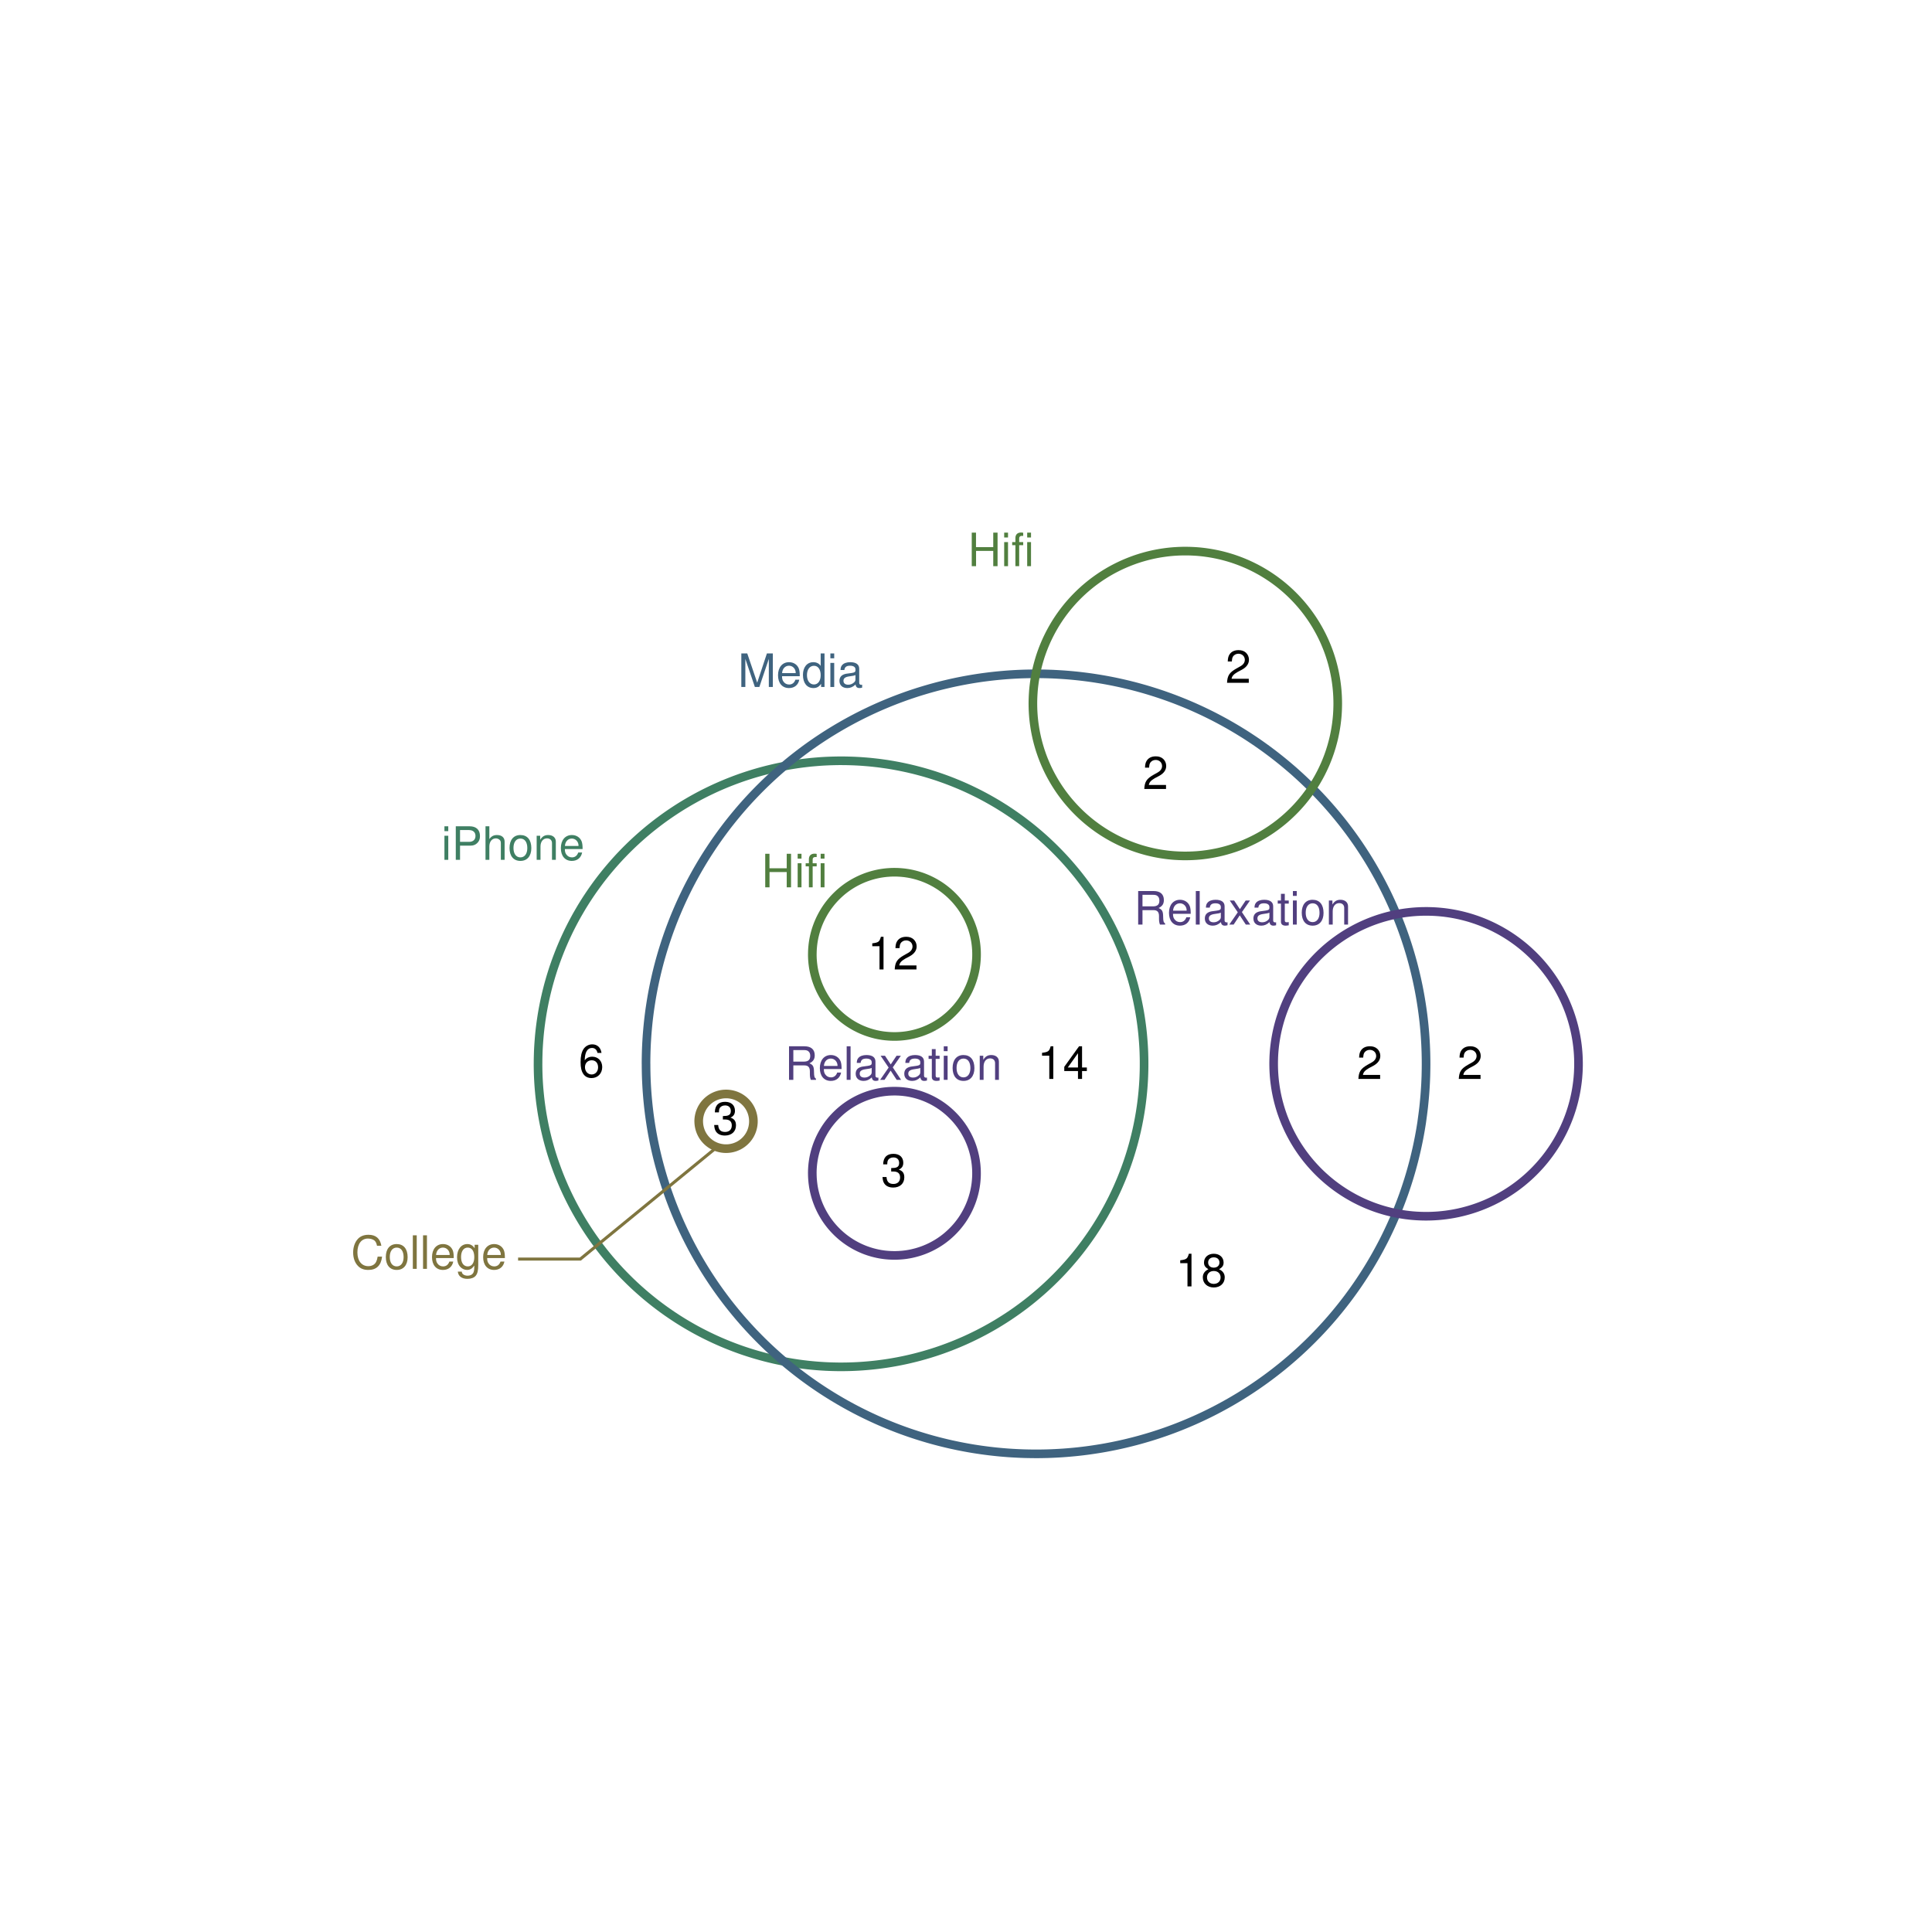 <?xml version="1.0" encoding="UTF-8" standalone="no"?>
<svg
   xmlns:dc="http://purl.org/dc/elements/1.1/"
   xmlns:cc="http://creativecommons.org/ns#"
   xmlns:rdf="http://www.w3.org/1999/02/22-rdf-syntax-ns#"
   xmlns:svg="http://www.w3.org/2000/svg"
   xmlns="http://www.w3.org/2000/svg"
   xmlns:xlink="http://www.w3.org/1999/xlink"
   xmlns:sodipodi="http://sodipodi.sourceforge.net/DTD/sodipodi-0.dtd"
   xmlns:inkscape="http://www.inkscape.org/namespaces/inkscape"
   width="504pt"
   height="504pt"
   viewBox="0 0 504 504"
   version="1.1"
   id="svg2"
   inkscape:version="0.91 r13725"
   sodipodi:docname="q5.zones.zones-icircles.svg">
  <sodipodi:namedview
     pagecolor="#ffffff"
     bordercolor="#666666"
     borderopacity="1"
     objecttolerance="10"
     gridtolerance="10"
     guidetolerance="10"
     inkscape:pageopacity="0"
     inkscape:pageshadow="2"
     inkscape:window-width="1920"
     inkscape:window-height="1016"
     id="namedview249"
     showgrid="false"
     inkscape:zoom="2.1190756"
     inkscape:cx="331.11395"
     inkscape:cy="338.52829"
     inkscape:window-x="0"
     inkscape:window-y="27"
     inkscape:window-maximized="1"
     inkscape:current-layer="svg2" />
  <defs
     id="defs4">
    <g
       id="g6">
      <symbol
         overflow="visible"
         id="glyph0-0">
        <path
           style="stroke:none;"
           d=""
           id="path9" />
      </symbol>
      <symbol
         overflow="visible"
         id="glyph0-1">
        <path
           style="stroke:none;"
           d="M 1.797 -6.281 L 0.797 -6.281 L 0.797 0 L 1.797 0 Z M 1.797 -8.75 L 0.797 -8.75 L 0.797 -7.484 L 1.797 -7.484 Z M 1.797 -8.75 "
           id="path12" />
      </symbol>
      <symbol
         overflow="visible"
         id="glyph0-2">
        <path
           style="stroke:none;"
           d="M 2.203 -3.703 L 4.953 -3.703 C 5.641 -3.703 6.188 -3.906 6.641 -4.328 C 7.172 -4.812 7.406 -5.375 7.406 -6.188 C 7.406 -7.828 6.438 -8.75 4.703 -8.75 L 1.094 -8.75 L 1.094 0 L 2.203 0 Z M 2.203 -4.688 L 2.203 -7.766 L 4.531 -7.766 C 5.609 -7.766 6.234 -7.188 6.234 -6.234 C 6.234 -5.266 5.609 -4.688 4.531 -4.688 Z M 2.203 -4.688 "
           id="path15" />
      </symbol>
      <symbol
         overflow="visible"
         id="glyph0-3">
        <path
           style="stroke:none;"
           d="M 0.844 -8.75 L 0.844 0 L 1.844 0 L 1.844 -3.469 C 1.844 -4.75 2.516 -5.594 3.547 -5.594 C 3.859 -5.594 4.188 -5.484 4.422 -5.297 C 4.719 -5.094 4.844 -4.797 4.844 -4.359 L 4.844 0 L 5.828 0 L 5.828 -4.75 C 5.828 -5.812 5.078 -6.469 3.859 -6.469 C 2.969 -6.469 2.422 -6.188 1.844 -5.422 L 1.844 -8.75 Z M 0.844 -8.75 "
           id="path18" />
      </symbol>
      <symbol
         overflow="visible"
         id="glyph0-4">
        <path
           style="stroke:none;"
           d="M 3.266 -6.469 C 1.5 -6.469 0.438 -5.203 0.438 -3.094 C 0.438 -0.984 1.484 0.281 3.281 0.281 C 5.047 0.281 6.125 -0.984 6.125 -3.047 C 6.125 -5.219 5.078 -6.469 3.266 -6.469 Z M 3.281 -5.547 C 4.406 -5.547 5.078 -4.625 5.078 -3.062 C 5.078 -1.578 4.375 -0.641 3.281 -0.641 C 2.156 -0.641 1.469 -1.578 1.469 -3.094 C 1.469 -4.609 2.156 -5.547 3.281 -5.547 Z M 3.281 -5.547 "
           id="path21" />
      </symbol>
      <symbol
         overflow="visible"
         id="glyph0-5">
        <path
           style="stroke:none;"
           d="M 0.844 -6.281 L 0.844 0 L 1.844 0 L 1.844 -3.469 C 1.844 -4.75 2.516 -5.594 3.547 -5.594 C 4.344 -5.594 4.844 -5.109 4.844 -4.359 L 4.844 0 L 5.844 0 L 5.844 -4.75 C 5.844 -5.797 5.062 -6.469 3.859 -6.469 C 2.922 -6.469 2.312 -6.109 1.766 -5.234 L 1.766 -6.281 Z M 0.844 -6.281 "
           id="path24" />
      </symbol>
      <symbol
         overflow="visible"
         id="glyph0-6">
        <path
           style="stroke:none;"
           d="M 6.156 -2.812 C 6.156 -3.766 6.078 -4.344 5.906 -4.812 C 5.5 -5.844 4.531 -6.469 3.359 -6.469 C 1.609 -6.469 0.484 -5.125 0.484 -3.062 C 0.484 -1 1.578 0.281 3.344 0.281 C 4.781 0.281 5.766 -0.547 6.031 -1.906 L 5.016 -1.906 C 4.734 -1.078 4.172 -0.641 3.375 -0.641 C 2.734 -0.641 2.203 -0.938 1.859 -1.469 C 1.625 -1.828 1.531 -2.188 1.531 -2.812 Z M 1.547 -3.625 C 1.625 -4.781 2.344 -5.547 3.344 -5.547 C 4.328 -5.547 5.094 -4.734 5.094 -3.703 C 5.094 -3.672 5.094 -3.641 5.078 -3.625 Z M 1.547 -3.625 "
           id="path27" />
      </symbol>
      <symbol
         overflow="visible"
         id="glyph0-7">
        <path
           style="stroke:none;"
           d="M 5.609 0 L 8.078 -7.328 L 8.078 0 L 9.125 0 L 9.125 -8.75 L 7.578 -8.75 L 5.047 -1.125 L 2.453 -8.75 L 0.906 -8.75 L 0.906 0 L 1.953 0 L 1.953 -7.328 L 4.438 0 Z M 5.609 0 "
           id="path30" />
      </symbol>
      <symbol
         overflow="visible"
         id="glyph0-8">
        <path
           style="stroke:none;"
           d="M 5.938 -8.75 L 4.938 -8.75 L 4.938 -5.5 C 4.531 -6.125 3.859 -6.469 3.016 -6.469 C 1.375 -6.469 0.312 -5.156 0.312 -3.156 C 0.312 -1.031 1.359 0.281 3.047 0.281 C 3.906 0.281 4.516 -0.047 5.047 -0.828 L 5.047 0 L 5.938 0 Z M 3.188 -5.531 C 4.266 -5.531 4.938 -4.578 4.938 -3.078 C 4.938 -1.625 4.25 -0.656 3.188 -0.656 C 2.094 -0.656 1.359 -1.625 1.359 -3.094 C 1.359 -4.562 2.094 -5.531 3.188 -5.531 Z M 3.188 -5.531 "
           id="path33" />
      </symbol>
      <symbol
         overflow="visible"
         id="glyph0-9">
        <path
           style="stroke:none;"
           d="M 6.422 -0.594 C 6.312 -0.562 6.266 -0.562 6.203 -0.562 C 5.859 -0.562 5.656 -0.75 5.656 -1.062 L 5.656 -4.75 C 5.656 -5.875 4.844 -6.469 3.297 -6.469 C 2.391 -6.469 1.625 -6.203 1.219 -5.734 C 0.922 -5.406 0.797 -5.047 0.781 -4.422 L 1.781 -4.422 C 1.875 -5.203 2.328 -5.547 3.266 -5.547 C 4.156 -5.547 4.672 -5.203 4.672 -4.609 L 4.672 -4.344 C 4.672 -3.922 4.422 -3.75 3.625 -3.641 C 2.203 -3.469 1.984 -3.422 1.609 -3.266 C 0.875 -2.969 0.5 -2.406 0.5 -1.578 C 0.5 -0.438 1.297 0.281 2.562 0.281 C 3.359 0.281 4 0 4.703 -0.641 C 4.781 -0.016 5.094 0.281 5.734 0.281 C 5.938 0.281 6.094 0.25 6.422 0.172 Z M 4.672 -1.984 C 4.672 -1.641 4.578 -1.438 4.266 -1.156 C 3.859 -0.797 3.375 -0.594 2.781 -0.594 C 2 -0.594 1.547 -0.969 1.547 -1.609 C 1.547 -2.266 1.984 -2.609 3.062 -2.766 C 4.109 -2.906 4.328 -2.953 4.672 -3.109 Z M 4.672 -1.984 "
           id="path36" />
      </symbol>
      <symbol
         overflow="visible"
         id="glyph0-10">
        <path
           style="stroke:none;"
           d="M 2.234 -3.766 L 5.109 -3.766 C 6.109 -3.766 6.547 -3.281 6.547 -2.203 L 6.547 -1.422 C 6.547 -0.891 6.641 -0.359 6.797 0 L 8.141 0 L 8.141 -0.281 C 7.734 -0.562 7.641 -0.875 7.625 -2.047 C 7.609 -3.484 7.375 -3.906 6.438 -4.312 C 7.422 -4.797 7.812 -5.406 7.812 -6.406 C 7.812 -7.922 6.859 -8.75 5.141 -8.75 L 1.109 -8.75 L 1.109 0 L 2.234 0 Z M 2.234 -4.75 L 2.234 -7.766 L 4.938 -7.766 C 5.562 -7.766 5.922 -7.672 6.188 -7.422 C 6.484 -7.172 6.641 -6.781 6.641 -6.25 C 6.641 -5.219 6.125 -4.75 4.938 -4.75 Z M 2.234 -4.75 "
           id="path39" />
      </symbol>
      <symbol
         overflow="visible"
         id="glyph0-11">
        <path
           style="stroke:none;"
           d="M 1.828 -8.75 L 0.812 -8.75 L 0.812 0 L 1.828 0 Z M 1.828 -8.75 "
           id="path42" />
      </symbol>
      <symbol
         overflow="visible"
         id="glyph0-12">
        <path
           style="stroke:none;"
           d="M 3.5 -3.25 L 5.609 -6.281 L 4.484 -6.281 L 2.969 -4.016 L 1.469 -6.281 L 0.328 -6.281 L 2.422 -3.203 L 0.203 0 L 1.344 0 L 2.938 -2.406 L 4.516 0 L 5.672 0 Z M 3.5 -3.25 "
           id="path45" />
      </symbol>
      <symbol
         overflow="visible"
         id="glyph0-13">
        <path
           style="stroke:none;"
           d="M 3.047 -6.281 L 2.016 -6.281 L 2.016 -8.016 L 1.016 -8.016 L 1.016 -6.281 L 0.172 -6.281 L 0.172 -5.469 L 1.016 -5.469 L 1.016 -0.719 C 1.016 -0.078 1.453 0.281 2.234 0.281 C 2.469 0.281 2.719 0.25 3.047 0.188 L 3.047 -0.641 C 2.922 -0.609 2.766 -0.594 2.562 -0.594 C 2.141 -0.594 2.016 -0.719 2.016 -1.156 L 2.016 -5.469 L 3.047 -5.469 Z M 3.047 -6.281 "
           id="path48" />
      </symbol>
      <symbol
         overflow="visible"
         id="glyph0-14">
        <path
           style="stroke:none;"
           d="M 6.609 -3.984 L 6.609 0 L 7.734 0 L 7.734 -8.75 L 6.609 -8.75 L 6.609 -4.969 L 2.109 -4.969 L 2.109 -8.75 L 1 -8.75 L 1 0 L 2.125 0 L 2.125 -3.984 Z M 6.609 -3.984 "
           id="path51" />
      </symbol>
      <symbol
         overflow="visible"
         id="glyph0-15">
        <path
           style="stroke:none;"
           d="M 3.094 -6.281 L 2.047 -6.281 L 2.047 -7.266 C 2.047 -7.688 2.297 -7.906 2.75 -7.906 C 2.828 -7.906 2.875 -7.906 3.094 -7.891 L 3.094 -8.719 C 2.875 -8.766 2.734 -8.781 2.531 -8.781 C 1.609 -8.781 1.062 -8.25 1.062 -7.359 L 1.062 -6.281 L 0.219 -6.281 L 0.219 -5.469 L 1.062 -5.469 L 1.062 0 L 2.047 0 L 2.047 -5.469 L 3.094 -5.469 Z M 3.094 -6.281 "
           id="path54" />
      </symbol>
      <symbol
         overflow="visible"
         id="glyph0-16">
        <path
           style="stroke:none;"
           d="M 7.938 -6.031 C 7.594 -7.953 6.484 -8.891 4.578 -8.891 C 3.391 -8.891 2.453 -8.516 1.797 -7.797 C 1.016 -6.938 0.578 -5.688 0.578 -4.266 C 0.578 -2.828 1.016 -1.594 1.844 -0.75 C 2.516 -0.047 3.391 0.281 4.531 0.281 C 6.656 0.281 7.859 -0.875 8.125 -3.188 L 6.969 -3.188 C 6.875 -2.594 6.75 -2.188 6.578 -1.844 C 6.219 -1.109 5.469 -0.703 4.531 -0.703 C 2.797 -0.703 1.688 -2.094 1.688 -4.281 C 1.688 -6.531 2.75 -7.906 4.438 -7.906 C 5.141 -7.906 5.812 -7.688 6.172 -7.359 C 6.484 -7.062 6.672 -6.688 6.797 -6.031 Z M 7.938 -6.031 "
           id="path57" />
      </symbol>
      <symbol
         overflow="visible"
         id="glyph0-17">
        <path
           style="stroke:none;"
           d="M 4.938 -6.281 L 4.938 -5.375 C 4.438 -6.125 3.828 -6.469 3.031 -6.469 C 1.422 -6.469 0.344 -5.078 0.344 -3.031 C 0.344 -2 0.625 -1.156 1.141 -0.562 C 1.609 -0.031 2.281 0.281 2.938 0.281 C 3.734 0.281 4.281 -0.062 4.844 -0.859 L 4.844 -0.531 C 4.844 0.328 4.734 0.844 4.484 1.188 C 4.219 1.562 3.703 1.781 3.094 1.781 C 2.641 1.781 2.234 1.656 1.953 1.438 C 1.734 1.266 1.625 1.094 1.578 0.719 L 0.547 0.719 C 0.656 1.906 1.578 2.609 3.062 2.609 C 4 2.609 4.797 2.312 5.203 1.812 C 5.688 1.234 5.875 0.438 5.875 -1.031 L 5.875 -6.281 Z M 3.125 -5.547 C 4.219 -5.547 4.844 -4.625 4.844 -3.062 C 4.844 -1.562 4.203 -0.641 3.141 -0.641 C 2.047 -0.641 1.391 -1.578 1.391 -3.094 C 1.391 -4.609 2.062 -5.547 3.125 -5.547 Z M 3.125 -5.547 "
           id="path60" />
      </symbol>
      <symbol
         overflow="visible"
         id="glyph0-18">
        <path
           style="stroke:none;"
           d="M 3.109 -6.062 L 3.109 0 L 4.156 0 L 4.156 -8.516 L 3.469 -8.516 C 3.094 -7.203 2.859 -7.016 1.219 -6.812 L 1.219 -6.062 Z M 3.109 -6.062 "
           id="path63" />
      </symbol>
      <symbol
         overflow="visible"
         id="glyph0-19">
        <path
           style="stroke:none;"
           d="M 3.922 -2.047 L 3.922 0 L 4.984 0 L 4.984 -2.047 L 6.234 -2.047 L 6.234 -2.984 L 4.984 -2.984 L 4.984 -8.516 L 4.203 -8.516 L 0.344 -3.156 L 0.344 -2.047 Z M 3.922 -2.984 L 1.266 -2.984 L 3.922 -6.703 Z M 3.922 -2.984 "
           id="path66" />
      </symbol>
      <symbol
         overflow="visible"
         id="glyph0-20">
        <path
           style="stroke:none;"
           d="M 5.969 -6.281 C 5.766 -7.688 4.859 -8.516 3.562 -8.516 C 2.625 -8.516 1.781 -8.047 1.281 -7.297 C 0.75 -6.469 0.516 -5.422 0.516 -3.875 C 0.516 -2.453 0.734 -1.531 1.234 -0.781 C 1.688 -0.094 2.438 0.281 3.375 0.281 C 4.984 0.281 6.156 -0.922 6.156 -2.594 C 6.156 -4.172 5.078 -5.297 3.547 -5.297 C 2.719 -5.297 2.047 -4.969 1.594 -4.344 C 1.609 -6.422 2.281 -7.578 3.484 -7.578 C 4.234 -7.578 4.75 -7.109 4.922 -6.281 Z M 3.422 -4.359 C 4.438 -4.359 5.078 -3.641 5.078 -2.516 C 5.078 -1.438 4.359 -0.656 3.391 -0.656 C 2.406 -0.656 1.656 -1.469 1.656 -2.562 C 1.656 -3.625 2.375 -4.359 3.422 -4.359 Z M 3.422 -4.359 "
           id="path69" />
      </symbol>
      <symbol
         overflow="visible"
         id="glyph0-21">
        <path
           style="stroke:none;"
           d="M 6.078 -1.047 L 1.594 -1.047 C 1.703 -1.734 2.094 -2.188 3.125 -2.797 L 4.328 -3.438 C 5.516 -4.094 6.125 -4.969 6.125 -6.016 C 6.125 -6.719 5.844 -7.375 5.344 -7.844 C 4.844 -8.297 4.219 -8.516 3.406 -8.516 C 2.328 -8.516 1.531 -8.125 1.062 -7.406 C 0.75 -6.953 0.625 -6.422 0.594 -5.562 L 1.656 -5.562 C 1.688 -6.125 1.766 -6.484 1.906 -6.75 C 2.188 -7.266 2.734 -7.578 3.375 -7.578 C 4.328 -7.578 5.047 -6.906 5.047 -5.984 C 5.047 -5.312 4.656 -4.734 3.906 -4.312 L 2.797 -3.688 C 1.016 -2.672 0.5 -1.875 0.406 0 L 6.078 0 Z M 6.078 -1.047 "
           id="path72" />
      </symbol>
      <symbol
         overflow="visible"
         id="glyph0-22">
        <path
           style="stroke:none;"
           d="M 2.656 -3.906 L 3.234 -3.906 C 4.391 -3.906 4.984 -3.391 4.984 -2.359 C 4.984 -1.297 4.328 -0.656 3.234 -0.656 C 2.078 -0.656 1.516 -1.234 1.438 -2.469 L 0.391 -2.469 C 0.438 -1.781 0.547 -1.344 0.75 -0.953 C 1.188 -0.141 2.031 0.281 3.188 0.281 C 4.938 0.281 6.078 -0.766 6.078 -2.375 C 6.078 -3.453 5.656 -4.062 4.625 -4.406 C 5.422 -4.719 5.812 -5.312 5.812 -6.172 C 5.812 -7.625 4.844 -8.516 3.234 -8.516 C 1.516 -8.516 0.594 -7.578 0.562 -5.766 L 1.625 -5.766 C 1.625 -6.281 1.688 -6.562 1.812 -6.828 C 2.047 -7.297 2.578 -7.578 3.234 -7.578 C 4.172 -7.578 4.734 -7.031 4.734 -6.125 C 4.734 -5.531 4.531 -5.172 4.062 -4.984 C 3.766 -4.859 3.391 -4.812 2.656 -4.797 Z M 2.656 -3.906 "
           id="path75" />
      </symbol>
      <symbol
         overflow="visible"
         id="glyph0-23">
        <path
           style="stroke:none;"
           d="M 4.688 -4.469 C 5.562 -5 5.859 -5.438 5.859 -6.234 C 5.859 -7.578 4.812 -8.516 3.297 -8.516 C 1.797 -8.516 0.75 -7.578 0.75 -6.234 C 0.75 -5.453 1.031 -5.016 1.891 -4.469 C 0.922 -4.016 0.438 -3.297 0.438 -2.359 C 0.438 -0.797 1.625 0.281 3.297 0.281 C 4.984 0.281 6.156 -0.797 6.156 -2.359 C 6.156 -3.297 5.672 -4.016 4.688 -4.469 Z M 3.297 -7.578 C 4.203 -7.578 4.781 -7.047 4.781 -6.219 C 4.781 -5.422 4.188 -4.891 3.297 -4.891 C 2.406 -4.891 1.828 -5.422 1.828 -6.234 C 1.828 -7.047 2.406 -7.578 3.297 -7.578 Z M 3.297 -4.016 C 4.359 -4.016 5.078 -3.344 5.078 -2.344 C 5.078 -1.328 4.359 -0.656 3.281 -0.656 C 2.25 -0.656 1.531 -1.344 1.531 -2.344 C 1.531 -3.344 2.25 -4.016 3.297 -4.016 Z M 3.297 -4.016 "
           id="path78" />
      </symbol>
    </g>
  </defs>
  <path
     inkscape:connector-curvature="0"
     id="path83"
     d="m 140.355,277.52 0.004,0.789 0.012,0.793 0.019,0.789 0.027,0.789 0.035,0.789 0.043,0.789 0.051,0.789 0.059,0.789 0.07,0.789 0.074,0.785 0.082,0.785 0.09,0.785 0.098,0.785 0.109,0.785 0.113,0.781 0.121,0.781 0.129,0.781 0.141,0.777 0.145,0.777 0.152,0.773 0.16,0.773 0.168,0.773 0.18,0.77 0.184,0.77 0.191,0.77 0.199,0.762 0.207,0.766 0.215,0.758 0.223,0.762 0.227,0.754 0.238,0.754 0.246,0.754 0.254,0.746 0.258,0.75 0.27,0.742 0.273,0.742 0.281,0.738 0.289,0.734 0.297,0.734 0.305,0.727 0.312,0.727 0.316,0.727 0.328,0.719 0.332,0.719 0.34,0.711 0.348,0.711 0.355,0.707 0.359,0.703 0.371,0.699 0.375,0.695 0.383,0.691 0.391,0.688 0.395,0.684 0.402,0.68 0.41,0.676 0.418,0.672 0.422,0.668 0.43,0.664 0.438,0.66 0.441,0.652 0.449,0.652 0.457,0.645 0.465,0.641 0.469,0.637 0.473,0.633 0.969,1.25 0.496,0.617 0.5,0.609 0.504,0.609 0.516,0.602 0.516,0.598 0.527,0.59 0.527,0.586 0.535,0.582 0.543,0.578 0.547,0.57 0.555,0.562 0.559,0.559 0.562,0.555 0.57,0.547 0.574,0.543 0.582,0.535 0.586,0.531 0.594,0.523 0.594,0.52 0.602,0.516 0.609,0.504 0.609,0.5 0.617,0.496 0.621,0.488 0.629,0.48 0.629,0.477 0.637,0.469 0.641,0.465 0.645,0.457 0.652,0.449 0.652,0.445 1.32,0.867 0.668,0.422 0.672,0.418 0.676,0.41 0.68,0.402 0.684,0.398 0.688,0.391 0.691,0.383 0.695,0.375 0.699,0.367 0.703,0.363 0.707,0.355 0.711,0.348 0.711,0.34 0.719,0.336 0.719,0.324 0.723,0.32 0.727,0.312 0.73,0.305 0.73,0.297 0.738,0.289 0.738,0.285 0.738,0.273 0.746,0.27 0.746,0.262 0.746,0.25 0.754,0.246 0.754,0.238 0.754,0.23 0.758,0.223 0.762,0.215 0.762,0.207 0.766,0.203 0.77,0.191 0.766,0.184 0.773,0.18 0.77,0.168 0.773,0.16 0.777,0.156 0.777,0.145 0.777,0.137 0.781,0.133 0.777,0.121 0.785,0.117 0.781,0.105 0.785,0.098 0.785,0.094 0.785,0.082 0.789,0.074 0.785,0.07 0.789,0.059 0.789,0.051 0.789,0.047 0.789,0.035 0.789,0.027 0.793,0.019 0.789,0.016 0.789,0.004 0.793,-0.004 0.789,-0.012 0.789,-0.019 0.793,-0.027 0.789,-0.035 0.789,-0.043 0.789,-0.051 0.789,-0.059 0.785,-0.066 0.789,-0.074 0.785,-0.082 0.785,-0.09 0.785,-0.098 0.785,-0.105 0.781,-0.113 0.781,-0.121 0.777,-0.129 0.781,-0.137 0.777,-0.145 0.773,-0.152 0.773,-0.16 0.773,-0.168 0.77,-0.176 0.77,-0.184 0.77,-0.191 0.766,-0.199 0.762,-0.207 0.762,-0.215 0.758,-0.223 0.758,-0.227 0.754,-0.238 0.75,-0.242 0.75,-0.254 0.746,-0.258 0.746,-0.27 0.738,-0.273 0.742,-0.281 0.734,-0.289 0.734,-0.297 0.727,-0.301 0.727,-0.312 0.727,-0.316 0.719,-0.328 0.719,-0.332 0.711,-0.34 0.711,-0.348 0.707,-0.352 0.703,-0.363 0.699,-0.367 0.699,-0.375 0.691,-0.383 0.688,-0.387 0.684,-0.395 0.68,-0.402 0.676,-0.41 0.672,-0.418 0.668,-0.422 0.664,-0.43 0.66,-0.434 0.656,-0.445 0.648,-0.449 0.648,-0.453 0.641,-0.465 0.637,-0.469 0.633,-0.473 0.625,-0.48 0.625,-0.488 0.617,-0.492 0.613,-0.5 0.605,-0.508 0.602,-0.512 0.598,-0.516 0.594,-0.523 0.586,-0.531 0.582,-0.535 0.578,-0.543 0.57,-0.547 0.562,-0.551 0.562,-0.559 0.551,-0.562 0.551,-0.57 0.543,-0.574 0.535,-0.582 0.531,-0.586 0.527,-0.59 0.516,-0.598 0.516,-0.602 0.508,-0.605 0.5,-0.609 0.496,-0.617 0.488,-0.621 0.48,-0.625 0.477,-0.633 0.473,-0.637 0.461,-0.641 0.457,-0.645 0.453,-0.648 0.441,-0.652 0.438,-0.66 0.434,-0.664 0.422,-0.664 0.418,-0.672 0.41,-0.676 0.406,-0.68 0.398,-0.684 0.387,-0.688 0.387,-0.691 0.375,-0.695 0.371,-0.699 0.363,-0.699 0.355,-0.707 0.348,-0.711 0.34,-0.711 0.336,-0.719 0.328,-0.719 0.316,-0.723 0.312,-0.727 0.309,-0.727 0.297,-0.734 0.289,-0.734 0.285,-0.738 0.277,-0.742 0.266,-0.742 0.262,-0.746 0.254,-0.75 0.246,-0.75 0.238,-0.754 0.23,-0.754 0.223,-0.762 0.219,-0.758 0.207,-0.762 0.199,-0.766 0.195,-0.766 0.184,-0.77 0.18,-0.77 0.168,-0.773 0.164,-0.773 0.152,-0.777 0.148,-0.773 0.137,-0.781 0.133,-0.777 0.121,-0.781 0.117,-0.781 0.109,-0.785 0.098,-0.785 0.094,-0.785 0.082,-0.785 0.078,-0.785 0.066,-0.789 0.062,-0.789 0.051,-0.785 0.047,-0.793 0.035,-0.789 0.027,-0.789 0.023,-0.789 0.012,-0.793 0.004,-0.789 0,-0.789 -0.012,-0.793 -0.019,-0.789 -0.023,-0.789 -0.035,-0.789 -0.043,-0.789 -0.051,-0.789 -0.059,-0.789 -0.066,-0.789 -0.07,-0.785 -0.082,-0.789 -0.09,-0.785 -0.098,-0.785 -0.105,-0.781 -0.113,-0.781 -0.121,-0.781 -0.129,-0.781 -0.137,-0.777 -0.145,-0.777 -0.152,-0.777 -0.156,-0.773 -0.168,-0.773 -0.176,-0.77 -0.184,-0.77 -0.191,-0.77 -0.195,-0.766 -0.207,-0.762 -0.215,-0.762 -0.219,-0.758 -0.23,-0.758 -0.234,-0.754 -0.246,-0.75 -0.25,-0.75 -0.258,-0.75 -0.266,-0.742 -0.273,-0.742 -0.281,-0.738 -0.289,-0.738 -0.297,-0.73 -0.301,-0.73 -0.312,-0.727 -0.316,-0.727 -0.324,-0.719 -0.332,-0.719 -0.34,-0.711 -0.348,-0.711 -0.352,-0.707 -0.363,-0.707 -0.367,-0.699 -0.371,-0.695 -0.383,-0.691 -0.387,-0.688 -0.398,-0.688 -0.398,-0.68 -0.41,-0.676 -0.414,-0.672 -0.426,-0.672 -0.426,-0.664 -0.438,-0.656 -0.441,-0.656 -0.449,-0.652 -0.453,-0.645 -0.461,-0.645 -0.469,-0.637 -0.477,-0.633 -0.48,-0.625 -0.484,-0.625 -0.492,-0.617 -0.5,-0.613 -0.508,-0.605 -0.512,-0.605 -0.516,-0.598 -0.523,-0.594 -0.527,-0.586 -0.535,-0.582 -0.543,-0.574 -0.547,-0.574 -0.551,-0.562 -0.559,-0.562 -0.562,-0.555 -0.57,-0.547 -0.574,-0.543 -0.578,-0.539 -0.586,-0.531 -0.59,-0.523 -0.598,-0.523 -0.602,-0.512 -0.605,-0.508 -0.609,-0.5 -0.617,-0.496 -0.621,-0.488 -0.625,-0.484 -0.629,-0.477 -0.637,-0.473 -0.641,-0.461 -0.645,-0.461 -0.648,-0.449 -0.652,-0.445 -0.66,-0.438 -0.66,-0.434 -0.668,-0.422 -0.672,-0.418 -0.672,-0.414 -0.68,-0.402 -0.684,-0.398 -0.688,-0.391 -0.691,-0.387 -0.695,-0.375 -0.699,-0.371 -0.699,-0.363 -0.707,-0.355 -0.711,-0.348 -0.711,-0.344 -0.715,-0.336 -0.719,-0.328 -0.723,-0.32 -0.727,-0.312 -0.73,-0.305 -0.73,-0.297 -0.734,-0.293 -0.738,-0.285 -0.742,-0.277 -0.742,-0.266 -0.746,-0.262 -0.75,-0.258 -0.75,-0.246 -0.754,-0.238 -0.754,-0.23 -0.758,-0.227 -0.762,-0.215 -0.762,-0.207 -0.766,-0.203 -0.766,-0.195 -0.77,-0.184 -0.77,-0.18 -0.773,-0.168 -0.773,-0.164 -0.773,-0.156 -0.777,-0.145 -0.777,-0.141 -0.781,-0.133 -0.777,-0.125 -0.785,-0.113 -0.781,-0.109 -0.785,-0.102 -0.785,-0.09 -0.785,-0.086 -0.785,-0.078 -0.789,-0.066 -0.789,-0.062 -0.789,-0.055 -0.789,-0.043 -0.789,-0.039 -0.789,-0.027 -0.789,-0.023 -0.793,-0.016 -0.789,-0.004 -0.789,0 -0.793,0.012 -0.789,0.019 -0.789,0.023 -0.793,0.035 -0.789,0.039 -0.789,0.051 -0.785,0.059 -0.789,0.066 -0.789,0.07 -0.785,0.082 -0.785,0.09 -0.785,0.094 -0.781,0.105 -0.785,0.113 -0.781,0.121 -0.781,0.129 -0.777,0.133 -0.777,0.145 -0.777,0.152 -0.773,0.156 -0.773,0.168 -0.77,0.176 -0.77,0.184 -0.766,0.188 -0.766,0.199 -0.766,0.203 -0.762,0.215 -0.758,0.219 -0.758,0.23 -0.754,0.234 -0.75,0.242 -0.75,0.25 -0.75,0.258 -0.742,0.266 -0.742,0.273 -0.738,0.281 -0.738,0.289 -0.734,0.293 -0.73,0.305 -0.727,0.309 -0.723,0.316 -0.723,0.324 -0.715,0.332 -0.715,0.34 -0.711,0.344 -0.707,0.352 -0.707,0.363 -0.699,0.363 -0.695,0.375 -0.691,0.383 -0.691,0.387 -0.684,0.395 -0.68,0.402 -0.68,0.406 -0.672,0.414 -0.668,0.422 -0.664,0.43 -0.66,0.434 -0.656,0.441 -0.652,0.449 -0.645,0.453 -0.645,0.461 -0.637,0.469 -0.633,0.473 -0.629,0.48 -0.621,0.488 -0.621,0.492 -0.613,0.496 -1.211,1.016 -0.598,0.52 -0.594,0.523 -0.586,0.527 -0.582,0.535 -0.578,0.539 -0.57,0.547 -0.566,0.551 -0.562,0.559 -0.555,0.562 -1.094,1.141 -0.535,0.582 -0.531,0.582 -0.527,0.594 -0.52,0.594 -0.516,0.602 -0.508,0.605 -0.504,0.609 -0.984,1.234 -0.484,0.625 -0.477,0.633 -0.469,0.633 -0.465,0.641 -0.461,0.645 -0.449,0.648 -0.445,0.652 -0.438,0.66 -0.434,0.66 -0.426,0.668 -0.418,0.668 -0.414,0.676 -0.402,0.68 -0.398,0.684 -0.395,0.684 -0.383,0.691 -0.379,0.695 -0.371,0.699 -0.363,0.699 -0.355,0.707 -0.352,0.707 -0.34,0.715 -0.336,0.715 -0.328,0.719 -0.32,0.723 -0.316,0.727 -0.305,0.727 -0.301,0.734 -0.289,0.734 -0.285,0.738 -0.277,0.738 -0.27,0.742 -0.262,0.746 -0.258,0.75 -0.246,0.75 -0.238,0.754 -0.234,0.754 -0.223,0.758 -0.219,0.762 -0.211,0.762 -0.199,0.766 -0.195,0.766 -0.188,0.77 -0.176,0.77 -0.172,0.77 -0.164,0.773 -0.156,0.777 -0.148,0.773 -0.141,0.781 -0.133,0.777 -0.121,0.781 -0.117,0.781 -0.109,0.785 -0.102,0.781 -0.094,0.785 -0.086,0.785 -0.078,0.789 -0.066,0.785 -0.062,0.789 -0.055,0.789 -0.047,0.789 -0.039,0.789 -0.027,0.789 -0.023,0.793 -0.016,0.789 -0.004,0.789 0,0.254"
     style="fill:none;stroke:#3f7f63;stroke-width:2.25;stroke-linecap:round;stroke-linejoin:round;stroke-miterlimit:10;stroke-opacity:1" />
  <g
     id="g85"
     style="fill:#3f7f63;fill-opacity:1"
     transform="translate(9.6,22.4)">
    <use
       height="100%"
       width="100%"
       id="use87"
       y="201.904"
       x="105.543"
       xlink:href="#glyph0-1" />
    <use
       height="100%"
       width="100%"
       id="use89"
       y="201.904"
       x="108.207"
       xlink:href="#glyph0-2" />
    <use
       height="100%"
       width="100%"
       id="use91"
       y="201.904"
       x="116.211"
       xlink:href="#glyph0-3" />
    <use
       height="100%"
       width="100%"
       id="use93"
       y="201.904"
       x="122.883"
       xlink:href="#glyph0-4" />
    <use
       height="100%"
       width="100%"
       id="use95"
       y="201.904"
       x="129.555"
       xlink:href="#glyph0-5" />
    <use
       height="100%"
       width="100%"
       id="use97"
       y="201.904"
       x="136.227"
       xlink:href="#glyph0-6" />
  </g>
  <path
     inkscape:connector-curvature="0"
     id="path99"
     d="m 168.535,277.52 0.004,1.016 0.016,1.02 0.023,1.016 0.035,1.016 0.047,1.02 0.055,1.016 0.066,1.016 0.078,1.012 0.086,1.016 0.098,1.012 0.105,1.012 0.117,1.012 0.125,1.008 0.137,1.008 0.148,1.008 0.156,1.004 0.168,1.004 0.176,1.004 0.188,1 0.199,0.996 0.207,0.996 0.215,0.996 0.227,0.992 0.238,0.988 0.246,0.988 0.258,0.984 0.266,0.98 0.277,0.98 0.285,0.977 0.297,0.973 0.305,0.969 0.316,0.969 0.324,0.965 0.336,0.961 0.344,0.957 0.352,0.953 0.363,0.949 0.375,0.949 0.379,0.941 0.395,0.941 0.398,0.934 0.41,0.93 0.422,0.93 0.426,0.922 0.441,0.918 0.445,0.914 0.457,0.91 0.465,0.902 0.473,0.902 0.484,0.895 0.492,0.891 0.5,0.887 0.512,0.879 0.52,0.875 0.527,0.871 0.535,0.863 0.543,0.859 0.555,0.855 0.562,0.848 0.57,0.844 0.578,0.836 0.586,0.828 0.598,0.828 0.602,0.816 0.613,0.816 0.617,0.805 0.629,0.801 0.637,0.793 0.645,0.789 0.648,0.781 0.66,0.777 0.668,0.766 0.676,0.762 0.68,0.754 0.691,0.75 0.695,0.742 0.707,0.73 0.711,0.727 0.719,0.723 0.727,0.711 0.734,0.707 0.738,0.695 0.75,0.691 0.754,0.684 0.762,0.676 0.766,0.668 0.773,0.66 0.781,0.652 0.789,0.641 0.793,0.637 0.801,0.629 0.805,0.621 0.812,0.613 0.82,0.605 0.824,0.594 0.832,0.59 0.836,0.578 0.84,0.57 0.848,0.562 0.855,0.555 0.859,0.543 0.863,0.539 0.871,0.527 0.875,0.52 0.879,0.512 0.883,0.5 0.891,0.492 0.895,0.484 0.902,0.477 0.902,0.465 0.91,0.457 0.914,0.449 0.918,0.438 0.922,0.43 0.926,0.422 0.93,0.41 0.938,0.402 0.938,0.391 0.941,0.383 0.949,0.375 0.949,0.363 0.953,0.355 0.957,0.344 0.961,0.336 0.965,0.324 0.965,0.316 0.973,0.305 0.973,0.297 0.977,0.289 0.977,0.277 0.984,0.266 0.984,0.258 0.984,0.246 0.988,0.238 0.992,0.23 0.996,0.215 0.996,0.211 0.996,0.195 1,0.188 1.004,0.18 1,0.168 1.008,0.156 1.004,0.148 1.012,0.137 1.008,0.129 1.012,0.117 1.012,0.109 1.012,0.098 1.012,0.086 1.016,0.078 1.016,0.066 1.016,0.055 1.016,0.047 1.02,0.039 1.016,0.023 1.016,0.016 1.02,0.008 1.016,-0.004 1.02,-0.016 1.016,-0.023 1.016,-0.035 1.02,-0.047 1.016,-0.055 1.016,-0.062 1.012,-0.078 1.016,-0.086 1.012,-0.094 1.012,-0.105 1.012,-0.117 1.008,-0.125 1.012,-0.137 1.004,-0.148 1.008,-0.156 1.004,-0.164 1,-0.176 1,-0.188 1,-0.195 0.996,-0.207 0.992,-0.215 0.992,-0.227 0.992,-0.238 0.984,-0.246 0.984,-0.254 0.984,-0.266 0.98,-0.277 0.977,-0.285 0.973,-0.293 0.969,-0.305 0.969,-0.316 0.965,-0.324 0.961,-0.332 0.957,-0.344 0.953,-0.352 0.953,-0.363 0.945,-0.371 0.945,-0.383 0.938,-0.391 0.938,-0.402 0.93,-0.406 0.93,-0.422 0.922,-0.426 0.918,-0.438 0.914,-0.445 0.91,-0.457 0.906,-0.465 0.898,-0.473 0.895,-0.484 0.895,-0.492 0.883,-0.5 0.883,-0.508 0.875,-0.52 0.871,-0.523 0.863,-0.539 0.859,-0.543 0.855,-0.551 0.848,-0.562 0.844,-0.57 0.836,-0.578 0.832,-0.586 0.828,-0.594 0.816,-0.602 0.816,-0.613 0.805,-0.617 0.801,-0.629 0.797,-0.633 0.789,-0.645 0.781,-0.652 0.773,-0.656 0.77,-0.668 0.762,-0.676 0.758,-0.68 0.746,-0.688 0.742,-0.699 0.734,-0.703 0.727,-0.711 0.723,-0.719 0.711,-0.727 0.707,-0.73 0.699,-0.742 0.691,-0.746 0.684,-0.754 0.676,-0.762 0.668,-0.766 0.66,-0.773 0.652,-0.781 0.645,-0.785 0.637,-0.793 0.629,-0.801 0.621,-0.805 0.613,-0.812 0.605,-0.82 0.598,-0.824 0.586,-0.828 0.582,-0.836 0.57,-0.844 0.562,-0.848 0.555,-0.852 0.547,-0.859 0.539,-0.863 0.527,-0.867 0.52,-0.875 0.512,-0.879 0.504,-0.887 0.492,-0.891 0.484,-0.895 0.477,-0.898 0.469,-0.902 0.457,-0.91 0.449,-0.914 0.438,-0.918 0.43,-0.922 0.422,-0.926 0.41,-0.93 0.402,-0.934 0.395,-0.938 0.383,-0.945 0.375,-0.945 0.363,-0.949 0.355,-0.953 0.348,-0.957 0.336,-0.961 0.324,-0.965 0.316,-0.965 0.309,-0.969 0.297,-0.973 0.289,-0.977 0.277,-0.98 0.266,-0.98 0.262,-0.984 0.246,-0.988 0.238,-0.988 0.23,-0.992 0.219,-0.992 0.207,-0.996 0.199,-0.996 0.188,-1 0.18,-1.004 0.168,-1.004 0.16,-1.004 L 371,291.875 l 0.137,-1.008 0.129,-1.008 0.121,-1.012 0.105,-1.012 0.098,-1.012 0.09,-1.012 0.078,-1.016 0.066,-1.016 0.059,-1.016 0.047,-1.016 0.039,-1.016 0.023,-1.02 0.019,-1.016 0.008,-1.02 -0.004,-1.016 -0.016,-1.02 -0.023,-1.016 -0.035,-1.016 -0.043,-1.016 -0.055,-1.02 -0.062,-1.012 -0.074,-1.016 -0.086,-1.016 -0.094,-1.012 -0.105,-1.012 -0.117,-1.012 -0.125,-1.008 -0.137,-1.012 -0.145,-1.004 -0.156,-1.008 -0.164,-1.004 -0.176,-1 -0.184,-1 -0.195,-1 -0.207,-0.996 -0.215,-0.996 -0.227,-0.992 -0.234,-0.988 -0.246,-0.988 -0.254,-0.984 -0.266,-0.98 -0.273,-0.98 -0.285,-0.977 -0.297,-0.977 -0.301,-0.969 -0.316,-0.969 -0.32,-0.965 -0.336,-0.961 -0.34,-0.957 -0.352,-0.957 -0.363,-0.949 -0.371,-0.949 -0.383,-0.941 -0.387,-0.941 -0.402,-0.934 -0.406,-0.934 -0.418,-0.926 -0.43,-0.926 -0.434,-0.918 -0.445,-0.914 -0.457,-0.91 -0.465,-0.906 -0.473,-0.898 -0.48,-0.898 -0.492,-0.891 -0.5,-0.887 -0.508,-0.879 -0.516,-0.879 -0.527,-0.871 -0.535,-0.863 -0.543,-0.859 -0.551,-0.855 -0.562,-0.852 -0.566,-0.844 -0.578,-0.836 -0.586,-0.832 -0.594,-0.824 -0.602,-0.82 -0.613,-0.816 -0.617,-0.809 -0.625,-0.801 -0.637,-0.793 -0.641,-0.789 -0.652,-0.785 -0.656,-0.773 -0.668,-0.77 -0.672,-0.762 -0.68,-0.758 -0.691,-0.75 -0.695,-0.742 -0.703,-0.734 -0.711,-0.727 -0.719,-0.723 -0.723,-0.711 -0.734,-0.707 -0.738,-0.699 -0.746,-0.691 -0.754,-0.684 -0.758,-0.68 -0.77,-0.668 -0.773,-0.66 -0.777,-0.652 -0.789,-0.648 -0.793,-0.637 -0.797,-0.629 -0.805,-0.621 -0.812,-0.613 -0.816,-0.605 -0.824,-0.598 -0.832,-0.59 -0.832,-0.582 -0.844,-0.57 -0.848,-0.562 -0.852,-0.559 -0.855,-0.547 -0.867,-0.535 -0.867,-0.531 -0.875,-0.52 -0.879,-0.512 -0.883,-0.504 -0.891,-0.496 -0.895,-0.484 -0.898,-0.477 -0.902,-0.469 -0.91,-0.457 -0.91,-0.449 -0.918,-0.441 -0.922,-0.43 -0.926,-0.422 -0.93,-0.414 -0.934,-0.402 -0.941,-0.395 -0.941,-0.383 -0.945,-0.375 -0.949,-0.367 -0.953,-0.355 -0.957,-0.344 -0.961,-0.34 -0.961,-0.324 -0.969,-0.32 -0.969,-0.305 -0.973,-0.301 -0.977,-0.289 -0.977,-0.277 -0.98,-0.27 -0.984,-0.258 -0.988,-0.25 -0.988,-0.238 -0.992,-0.23 -0.992,-0.219 -0.996,-0.211 -0.996,-0.199 -1,-0.188 -1.004,-0.18 -1,-0.168 -1.008,-0.16 -1.004,-0.152 -1.008,-0.137 -1.012,-0.129 -1.008,-0.121 -1.012,-0.109 -1.016,-0.098 -1.012,-0.09 -1.016,-0.078 -1.016,-0.066 -1.016,-0.059 -1.016,-0.051 -1.016,-0.035 -1.016,-0.031 -1.02,-0.016 -1.016,-0.008 -1.02,0.004 -1.016,0.012 -1.02,0.023 -1.016,0.031 -1.016,0.043 -1.016,0.055 -1.016,0.062 -1.016,0.074 -1.012,0.086 -1.016,0.094 -1.012,0.105 -1.012,0.113 -1.008,0.125 -1.008,0.133 -1.008,0.145 -1.008,0.156 -1.004,0.164 -1,0.176 -1,0.184 -1,0.195 -0.996,0.203 -0.996,0.215 -0.992,0.227 -0.988,0.234 -0.988,0.242 -0.984,0.254 -0.984,0.266 -0.98,0.273 -0.977,0.285 -0.973,0.293 -0.973,0.301 -0.969,0.316 -0.965,0.32 -0.961,0.332 -0.957,0.344 -0.957,0.352 -0.949,0.359 -0.949,0.371 -0.941,0.379 -0.941,0.391 -0.938,0.398 -0.93,0.406 -0.93,0.418 -0.922,0.426 -0.918,0.438 -0.918,0.445 -0.91,0.453 -0.906,0.465 -0.898,0.469 -0.898,0.484 -0.891,0.488 -0.887,0.5 -0.883,0.508 -0.875,0.516 -0.871,0.527 -0.867,0.531 -0.859,0.543 -0.855,0.551 -0.852,0.562 -0.844,0.566 -0.836,0.578 -0.832,0.582 -0.828,0.594 -0.82,0.602 -0.816,0.609 -0.805,0.621 -0.805,0.625 -0.797,0.633 -0.789,0.641 -0.781,0.652 -0.777,0.656 -0.77,0.664 -0.762,0.676 -0.758,0.68 -0.75,0.688 -0.742,0.695 -0.734,0.703 -0.73,0.711 -0.719,0.715 -0.715,0.727 -0.707,0.73 -0.699,0.738 -0.695,0.746 -0.684,0.754 -0.676,0.758 -0.672,0.766 -0.66,0.773 -0.652,0.781 -0.648,0.785 -0.637,0.793 -0.633,0.797 -0.621,0.805 -0.613,0.812 -0.605,0.816 -0.598,0.824 -0.59,0.828 -0.582,0.836 -0.574,0.84 -0.562,0.848 -0.559,0.852 -0.547,0.855 -0.539,0.863 -0.531,0.871 -0.52,0.871 -0.512,0.879 -0.504,0.883 -0.496,0.891 -0.488,0.895 -0.477,0.898 -0.469,0.902 -0.457,0.91 -0.449,0.91 -0.441,0.918 -0.434,0.922 -0.422,0.926 -0.414,0.93 -0.402,0.934 -0.395,0.938 -0.387,0.941 -0.375,0.945 -0.363,0.949 -0.359,0.953 -0.348,0.957 -0.336,0.957 -0.328,0.965 -0.316,0.965 -0.309,0.973 -0.301,0.969 -0.289,0.977 -0.281,0.98 -0.27,0.98 -0.258,0.984 -0.25,0.984 -0.242,0.988 -0.227,0.992 -0.223,0.992 -0.211,0.996 -0.199,0.996 -0.191,1 -0.18,1.004 -0.168,1 -0.16,1.008 -0.152,1.004 -0.141,1.008 -0.129,1.008 -0.121,1.012 -0.109,1.012 -0.098,1.012 -0.09,1.016 -0.082,1.012 -0.066,1.016 -0.062,1.016 -0.047,1.016 -0.039,1.02 -0.027,1.016 -0.019,1.016 -0.008,1.02 0,0.324"
     style="fill:none;stroke:#3f637f;stroke-width:2.25;stroke-linecap:round;stroke-linejoin:round;stroke-miterlimit:10;stroke-opacity:1" />
  <g
     id="g101"
     style="fill:#3f637f;fill-opacity:1"
     transform="translate(60.8,0)">
    <use
       height="100%"
       width="100%"
       id="use103"
       y="179.213"
       x="131.684"
       xlink:href="#glyph0-7" />
    <use
       height="100%"
       width="100%"
       id="use105"
       y="179.213"
       x="141.68"
       xlink:href="#glyph0-6" />
    <use
       height="100%"
       width="100%"
       id="use107"
       y="179.213"
       x="148.352"
       xlink:href="#glyph0-8" />
    <use
       height="100%"
       width="100%"
       id="use109"
       y="179.213"
       x="155.023"
       xlink:href="#glyph0-1" />
    <use
       height="100%"
       width="100%"
       id="use111"
       y="179.213"
       x="157.688"
       xlink:href="#glyph0-9" />
  </g>
  <path
     inkscape:connector-curvature="0"
     id="path113"
     d="m 332.258,277.52 0,0.398 0.008,0.395 0.008,0.398 0.016,0.398 0.019,0.398 0.019,0.395 0.027,0.398 0.027,0.395 0.035,0.398 0.078,0.789 0.047,0.395 0.051,0.395 0.109,0.789 0.062,0.391 0.066,0.395 0.066,0.391 0.074,0.391 0.078,0.391 0.082,0.391 0.082,0.387 0.09,0.387 0.188,0.773 0.102,0.387 0.211,0.766 0.113,0.379 0.117,0.383 0.117,0.379 0.125,0.379 0.125,0.375 0.266,0.75 0.137,0.375 0.145,0.371 0.145,0.367 0.148,0.371 0.152,0.367 0.32,0.727 0.164,0.363 0.164,0.359 0.172,0.359 0.176,0.359 0.18,0.355 0.18,0.352 0.375,0.703 0.191,0.348 0.195,0.344 0.199,0.348 0.203,0.34 0.207,0.34 0.211,0.34 0.211,0.336 0.438,0.664 0.223,0.328 0.227,0.328 0.227,0.324 0.234,0.324 0.234,0.316 0.242,0.32 0.242,0.316 0.242,0.312 0.5,0.617 0.258,0.305 0.254,0.305 0.262,0.297 0.266,0.301 0.266,0.293 0.27,0.293 0.547,0.578 0.277,0.281 0.281,0.281 0.285,0.281 0.285,0.273 0.289,0.273 0.293,0.27 0.594,0.531 0.301,0.262 0.301,0.258 0.305,0.254 0.617,0.5 0.312,0.246 0.316,0.242 0.316,0.238 0.32,0.238 0.648,0.461 0.328,0.227 0.328,0.223 0.664,0.438 0.672,0.422 0.34,0.207 0.344,0.203 0.344,0.199 0.695,0.391 0.348,0.188 0.352,0.188 0.711,0.359 0.355,0.176 0.359,0.172 0.359,0.168 0.363,0.164 0.363,0.16 0.363,0.156 0.367,0.152 0.371,0.148 0.367,0.148 0.371,0.141 0.375,0.141 0.371,0.133 0.379,0.133 0.375,0.125 0.379,0.125 0.758,0.234 0.383,0.113 0.383,0.109 0.766,0.203 0.387,0.098 0.387,0.094 0.387,0.086 0.391,0.086 0.387,0.082 0.391,0.078 0.391,0.074 0.395,0.066 0.391,0.066 0.391,0.062 0.395,0.059 0.395,0.055 0.789,0.094 0.395,0.043 0.398,0.039 0.395,0.031 0.398,0.031 0.395,0.027 0.398,0.019 0.395,0.019 0.398,0.016 0.797,0.016 0.793,0 0.398,-0.004 0.398,-0.012 0.395,-0.012 0.797,-0.039 0.395,-0.027 0.398,-0.027 0.395,-0.035 0.398,-0.039 0.395,-0.039 0.789,-0.094 0.395,-0.055 0.395,-0.059 0.391,-0.059 0.395,-0.066 0.391,-0.066 0.391,-0.074 0.391,-0.078 0.387,-0.078 0.391,-0.086 0.773,-0.18 0.387,-0.098 0.383,-0.102 0.387,-0.102 0.383,-0.109 0.379,-0.109 0.383,-0.117 0.379,-0.117 0.379,-0.125 0.375,-0.125 0.375,-0.129 0.75,-0.273 0.371,-0.141 0.367,-0.148 0.371,-0.148 0.367,-0.152 0.363,-0.156 0.367,-0.16 0.359,-0.164 0.363,-0.168 0.359,-0.168 0.355,-0.176 0.711,-0.359 0.352,-0.184 0.695,-0.383 0.348,-0.195 0.344,-0.199 0.344,-0.203 0.34,-0.203 0.672,-0.422 0.336,-0.219 0.332,-0.219 0.328,-0.223 0.328,-0.227 0.324,-0.227 0.324,-0.234 0.32,-0.234 0.316,-0.238 0.316,-0.242 0.625,-0.492 0.305,-0.254 0.309,-0.254 0.602,-0.516 0.594,-0.531 0.293,-0.27 0.289,-0.273 0.285,-0.273 0.285,-0.277 0.281,-0.281 0.281,-0.285 0.273,-0.285 0.273,-0.289 0.539,-0.586 0.262,-0.297 0.262,-0.301 0.258,-0.301 0.254,-0.309 0.254,-0.305 0.25,-0.312 0.246,-0.312 0.242,-0.312 0.238,-0.32 0.238,-0.316 0.461,-0.648 0.227,-0.324 0.223,-0.332 0.223,-0.328 0.43,-0.672 0.211,-0.336 0.207,-0.34 0.203,-0.344 0.199,-0.344 0.195,-0.344 0.191,-0.348 0.191,-0.352 0.184,-0.348 0.184,-0.355 0.18,-0.355 0.176,-0.355 0.172,-0.359 0.168,-0.359 0.164,-0.363 0.16,-0.363 0.156,-0.363 0.156,-0.367 0.148,-0.371 0.148,-0.367 0.141,-0.371 0.141,-0.375 0.133,-0.371 0.133,-0.375 0.25,-0.758 0.121,-0.379 0.117,-0.379 0.219,-0.766 0.105,-0.383 0.102,-0.383 0.098,-0.387 0.18,-0.773 0.086,-0.387 0.082,-0.391 0.078,-0.391 0.074,-0.391 0.07,-0.391 0.066,-0.391 0.117,-0.789 0.055,-0.395 0.051,-0.395 0.047,-0.395 0.043,-0.395 0.039,-0.395 0.031,-0.398 0.031,-0.395 0.027,-0.398 0.023,-0.395 0.031,-0.797 0.012,-0.395 0.008,-0.398 0,-0.797 -0.008,-0.395 -0.008,-0.398 -0.012,-0.398 -0.019,-0.398 -0.019,-0.395 -0.027,-0.398 -0.027,-0.395 -0.035,-0.398 -0.035,-0.395 -0.043,-0.395 -0.043,-0.398 -0.051,-0.395 -0.051,-0.391 -0.117,-0.789 -0.133,-0.781 -0.074,-0.395 -0.074,-0.387 -0.082,-0.391 -0.086,-0.391 -0.086,-0.387 -0.188,-0.773 -0.203,-0.766 -0.219,-0.766 -0.117,-0.383 -0.117,-0.379 -0.121,-0.379 -0.258,-0.75 -0.133,-0.375 -0.141,-0.375 -0.141,-0.371 -0.145,-0.371 -0.148,-0.367 -0.152,-0.367 -0.156,-0.367 -0.16,-0.363 -0.164,-0.363 -0.164,-0.359 -0.172,-0.359 -0.352,-0.711 -0.184,-0.355 -0.184,-0.352 -0.188,-0.352 -0.191,-0.348 -0.195,-0.348 -0.199,-0.344 -0.203,-0.34 -0.203,-0.344 -0.422,-0.672 -0.219,-0.336 -0.219,-0.332 -0.219,-0.328 -0.227,-0.328 -0.461,-0.648 -0.238,-0.32 -0.477,-0.633 -0.246,-0.312 -0.25,-0.312 -0.25,-0.309 -0.254,-0.305 -0.258,-0.305 -0.258,-0.301 -0.531,-0.594 -0.27,-0.289 -0.27,-0.293 -0.555,-0.57 -0.562,-0.562 -0.578,-0.547 -0.289,-0.27 -0.297,-0.27 -0.594,-0.523 -0.305,-0.262 -0.305,-0.254 -0.305,-0.25 -0.312,-0.25 -0.312,-0.246 -0.312,-0.242 -0.316,-0.242 -0.32,-0.234 -0.324,-0.234 -0.324,-0.23 -0.324,-0.227 -0.328,-0.223 -0.332,-0.223 -0.332,-0.215 -0.336,-0.215 -0.336,-0.211 -0.34,-0.207 -0.344,-0.203 -0.688,-0.398 -0.348,-0.191 -0.352,-0.191 -0.703,-0.367 -0.355,-0.18 -0.355,-0.176 -0.359,-0.172 -0.359,-0.168 -0.363,-0.164 -0.727,-0.32 -0.734,-0.305 -0.742,-0.289 -0.371,-0.137 -0.375,-0.137 -0.375,-0.133 -0.379,-0.125 -0.375,-0.125 -0.379,-0.121 -0.383,-0.117 -0.379,-0.113 -0.383,-0.109 -0.383,-0.102 -0.387,-0.102 -0.383,-0.098 -0.387,-0.094 -0.387,-0.09 -0.391,-0.086 -0.387,-0.082 -0.391,-0.078 -0.391,-0.074 -0.391,-0.07 -0.395,-0.066 -0.391,-0.062 -0.395,-0.059 -0.395,-0.055 -0.395,-0.051 -0.395,-0.047 -0.789,-0.078 -0.398,-0.035 -0.395,-0.031 -0.398,-0.027 -0.395,-0.023 -0.398,-0.019 -0.797,-0.023 -0.395,-0.008 -0.398,-0.004 -0.797,0.008 -0.395,0.008 -0.398,0.012 -0.797,0.039 -0.395,0.023 -0.398,0.031 -0.395,0.031 -0.395,0.039 -0.398,0.039 -0.789,0.094 -0.395,0.051 -0.391,0.059 -0.395,0.059 -0.395,0.066 -0.391,0.066 -0.781,0.148 -0.387,0.082 -0.391,0.082 -0.773,0.18 -0.773,0.195 -0.766,0.211 -0.383,0.109 -0.758,0.234 -0.379,0.121 -0.379,0.129 -0.375,0.129 -0.375,0.133 -0.371,0.137 -0.375,0.141 -0.367,0.145 -0.371,0.148 -0.367,0.152 -0.363,0.156 -0.367,0.16 -0.363,0.164 -0.359,0.164 -0.359,0.172 -0.355,0.172 -0.359,0.18 -0.352,0.18 -0.352,0.184 -0.352,0.191 -0.348,0.191 -0.348,0.195 -0.344,0.195 -0.344,0.203 -0.68,0.414 -0.336,0.211 -0.332,0.215 -0.332,0.219 -0.332,0.223 -0.328,0.227 -0.324,0.23 -0.32,0.23 -0.324,0.234 -0.316,0.238 -0.316,0.242 -0.625,0.492 -0.309,0.25 -0.305,0.254 -0.305,0.258 -0.301,0.258 -0.594,0.531 -0.293,0.27 -0.289,0.27 -0.289,0.277 -0.285,0.277 -0.281,0.277 -0.555,0.57 -0.273,0.289 -0.539,0.586 -0.262,0.297 -0.523,0.602 -0.508,0.609 -0.25,0.312 -0.246,0.312 -0.242,0.312 -0.238,0.316 -0.238,0.32 -0.234,0.32 -0.23,0.324 -0.227,0.328 -0.223,0.328 -0.223,0.332 -0.215,0.332 -0.215,0.336 -0.211,0.336 -0.207,0.34 -0.203,0.34 -0.203,0.344 -0.195,0.348 -0.383,0.695 -0.188,0.352 -0.184,0.352 -0.18,0.355 -0.176,0.355 -0.172,0.359 -0.168,0.359 -0.328,0.727 -0.156,0.363 -0.305,0.734 -0.289,0.742 -0.141,0.371 -0.137,0.375 -0.258,0.75 -0.125,0.379 -0.121,0.379 -0.117,0.379 -0.113,0.383 -0.109,0.383 -0.105,0.383 -0.102,0.383 -0.098,0.387 -0.094,0.387 -0.09,0.387 -0.086,0.387 -0.082,0.391 -0.078,0.391 -0.074,0.391 -0.07,0.391 -0.066,0.391 -0.062,0.395 -0.059,0.391 -0.055,0.395 -0.051,0.395 -0.047,0.395 -0.043,0.395 -0.039,0.398 -0.035,0.395 -0.031,0.398 -0.027,0.395 -0.023,0.398 -0.019,0.395 -0.023,0.797 -0.008,0.398 -0.004,0.395 0,0.129"
     style="fill:none;stroke:#513f7f;stroke-width:2.25;stroke-linecap:round;stroke-linejoin:round;stroke-miterlimit:10;stroke-opacity:1" />
  <g
     id="g115"
     style="fill:#513f7f;fill-opacity:1">
    <use
       height="100%"
       width="100%"
       id="use117"
       y="241.193"
       x="295.805"
       xlink:href="#glyph0-10" />
    <use
       height="100%"
       width="100%"
       id="use119"
       y="241.193"
       x="304.469"
       xlink:href="#glyph0-6" />
    <use
       height="100%"
       width="100%"
       id="use121"
       y="241.193"
       x="311.141"
       xlink:href="#glyph0-11" />
    <use
       height="100%"
       width="100%"
       id="use123"
       y="241.193"
       x="313.805"
       xlink:href="#glyph0-9" />
    <use
       height="100%"
       width="100%"
       id="use125"
       y="241.193"
       x="320.477"
       xlink:href="#glyph0-12" />
    <use
       height="100%"
       width="100%"
       id="use127"
       y="241.193"
       x="326.477"
       xlink:href="#glyph0-9" />
    <use
       height="100%"
       width="100%"
       id="use129"
       y="241.193"
       x="333.148"
       xlink:href="#glyph0-13" />
    <use
       height="100%"
       width="100%"
       id="use131"
       y="241.193"
       x="336.484"
       xlink:href="#glyph0-1" />
    <use
       height="100%"
       width="100%"
       id="use133"
       y="241.193"
       x="339.148"
       xlink:href="#glyph0-4" />
    <use
       height="100%"
       width="100%"
       id="use135"
       y="241.193"
       x="345.82"
       xlink:href="#glyph0-5" />
  </g>
  <path
     inkscape:connector-curvature="0"
     id="path137"
     d="m 269.449,183.52 0.008,0.797 0.023,0.797 0.019,0.395 0.023,0.398 0.023,0.395 0.031,0.398 0.031,0.395 0.039,0.398 0.086,0.789 0.051,0.395 0.055,0.395 0.059,0.395 0.059,0.391 0.066,0.395 0.141,0.781 0.078,0.391 0.082,0.387 0.086,0.391 0.086,0.387 0.094,0.387 0.098,0.387 0.098,0.383 0.105,0.383 0.219,0.766 0.117,0.379 0.117,0.383 0.125,0.375 0.129,0.379 0.129,0.375 0.133,0.375 0.281,0.742 0.145,0.371 0.305,0.734 0.156,0.367 0.16,0.363 0.164,0.363 0.168,0.359 0.172,0.359 0.172,0.355 0.18,0.355 0.184,0.355 0.184,0.352 0.188,0.348 0.391,0.695 0.199,0.344 0.203,0.344 0.203,0.34 0.211,0.336 0.43,0.672 0.219,0.328 0.223,0.332 0.227,0.328 0.23,0.324 0.23,0.32 0.238,0.32 0.238,0.316 0.242,0.316 0.492,0.625 0.254,0.309 0.254,0.305 0.258,0.301 0.262,0.301 0.262,0.297 0.266,0.297 0.27,0.293 0.273,0.289 0.555,0.57 0.281,0.281 0.281,0.277 0.289,0.277 0.289,0.273 0.293,0.27 0.293,0.266 0.297,0.266 0.602,0.516 0.309,0.258 0.305,0.25 0.312,0.25 0.312,0.246 0.316,0.242 0.316,0.238 0.641,0.469 0.324,0.23 0.328,0.227 0.328,0.223 0.664,0.438 0.336,0.211 0.34,0.211 0.34,0.207 0.34,0.203 0.344,0.199 0.348,0.195 0.695,0.383 0.352,0.184 0.355,0.184 0.711,0.352 0.359,0.172 0.359,0.168 0.363,0.164 0.363,0.16 0.734,0.312 0.367,0.148 0.742,0.289 0.371,0.137 0.375,0.137 0.75,0.258 0.758,0.242 0.383,0.117 0.379,0.109 0.383,0.109 0.383,0.105 0.387,0.102 0.773,0.188 0.387,0.09 0.387,0.086 0.391,0.082 0.781,0.148 0.391,0.07 0.391,0.066 0.395,0.062 0.395,0.055 0.391,0.055 0.395,0.051 0.395,0.047 0.398,0.039 0.395,0.039 0.395,0.035 0.398,0.031 0.395,0.023 0.398,0.023 0.398,0.019 0.398,0.012 0.395,0.012 0.398,0.008 0.797,0 0.395,-0.008 0.398,-0.008 0.797,-0.031 0.395,-0.023 0.398,-0.023 0.395,-0.031 0.398,-0.031 0.789,-0.078 0.395,-0.047 0.789,-0.102 0.395,-0.059 0.395,-0.062 0.391,-0.062 0.391,-0.07 0.781,-0.148 0.391,-0.082 0.387,-0.082 0.391,-0.09 0.387,-0.094 0.383,-0.094 0.387,-0.102 0.383,-0.102 0.383,-0.109 0.383,-0.113 0.379,-0.113 0.758,-0.242 0.379,-0.125 0.75,-0.266 0.371,-0.137 0.742,-0.289 0.367,-0.148 0.367,-0.152 0.367,-0.156 0.363,-0.16 0.363,-0.164 0.359,-0.168 0.359,-0.172 0.355,-0.172 0.711,-0.359 0.703,-0.375 0.348,-0.191 0.344,-0.195 0.348,-0.199 0.34,-0.203 0.68,-0.414 0.336,-0.215 0.332,-0.215 0.332,-0.219 0.332,-0.223 0.324,-0.227 0.648,-0.461 0.32,-0.234 0.316,-0.242 0.316,-0.238 0.312,-0.246 0.312,-0.25 0.309,-0.25 0.305,-0.254 0.305,-0.258 0.297,-0.262 0.301,-0.262 0.293,-0.266 0.293,-0.27 0.289,-0.273 0.289,-0.277 0.285,-0.277 0.281,-0.281 0.277,-0.281 0.277,-0.285 0.27,-0.289 0.273,-0.293 0.531,-0.594 0.258,-0.297 0.262,-0.305 0.254,-0.305 0.5,-0.617 0.246,-0.312 0.242,-0.316 0.238,-0.316 0.238,-0.32 0.234,-0.32 0.23,-0.324 0.227,-0.328 0.223,-0.328 0.438,-0.664 0.422,-0.672 0.207,-0.34 0.203,-0.344 0.199,-0.344 0.195,-0.344 0.195,-0.348 0.375,-0.703 0.184,-0.352 0.176,-0.355 0.176,-0.359 0.172,-0.355 0.168,-0.363 0.164,-0.359 0.164,-0.363 0.156,-0.367 0.152,-0.367 0.148,-0.367 0.148,-0.371 0.281,-0.742 0.266,-0.75 0.129,-0.375 0.242,-0.758 0.117,-0.379 0.113,-0.383 0.211,-0.766 0.102,-0.387 0.098,-0.383 0.094,-0.387 0.09,-0.387 0.086,-0.391 0.078,-0.387 0.078,-0.391 0.074,-0.391 0.07,-0.391 0.066,-0.395 0.062,-0.391 0.059,-0.395 0.055,-0.395 0.094,-0.789 0.043,-0.395 0.039,-0.398 0.035,-0.395 0.031,-0.395 0.047,-0.797 0.019,-0.395 0.023,-0.797 0.008,-0.398 0.004,-0.395 -0.008,-0.797 -0.012,-0.398 -0.012,-0.395 -0.016,-0.398 -0.023,-0.398 -0.023,-0.395 -0.031,-0.398 -0.031,-0.395 -0.039,-0.398 -0.039,-0.395 -0.094,-0.789 -0.109,-0.789 -0.062,-0.391 -0.062,-0.395 -0.07,-0.391 -0.148,-0.781 -0.082,-0.387 -0.082,-0.391 -0.18,-0.773 -0.195,-0.773 -0.211,-0.766 -0.113,-0.383 -0.113,-0.379 -0.242,-0.758 -0.125,-0.375 -0.133,-0.379 -0.133,-0.375 -0.137,-0.371 -0.141,-0.371 -0.148,-0.371 -0.148,-0.367 -0.152,-0.367 -0.156,-0.367 -0.156,-0.363 -0.164,-0.363 -0.168,-0.359 -0.344,-0.719 -0.18,-0.355 -0.18,-0.352 -0.184,-0.355 -0.383,-0.695 -0.195,-0.348 -0.398,-0.688 -0.207,-0.34 -0.211,-0.34 -0.211,-0.336 -0.215,-0.332 -0.219,-0.332 -0.223,-0.328 -0.227,-0.328 -0.227,-0.324 -0.234,-0.324 -0.234,-0.32 -0.238,-0.32 -0.242,-0.312 -0.246,-0.316 -0.246,-0.309 -0.254,-0.309 -0.508,-0.609 -0.262,-0.301 -0.262,-0.297 -0.27,-0.297 -0.266,-0.293 -0.547,-0.578 -0.281,-0.281 -0.277,-0.285 -0.57,-0.555 -0.289,-0.273 -0.293,-0.27 -0.293,-0.266 -0.297,-0.266 -0.301,-0.262 -0.301,-0.258 -0.305,-0.254 -0.309,-0.254 -0.309,-0.25 -0.312,-0.246 -0.316,-0.242 -0.316,-0.238 -0.32,-0.238 -0.32,-0.234 -0.324,-0.227 -0.328,-0.23 -0.328,-0.223 -0.664,-0.438 -0.672,-0.422 -0.34,-0.207 -0.34,-0.203 -0.344,-0.203 -0.348,-0.195 -0.695,-0.383 -0.352,-0.188 -0.711,-0.359 -0.355,-0.176 -0.359,-0.172 -0.719,-0.336 -0.363,-0.16 -0.734,-0.312 -0.367,-0.148 -0.371,-0.148 -0.742,-0.281 -0.75,-0.266 -0.375,-0.129 -0.379,-0.125 -0.758,-0.234 -0.383,-0.113 -0.383,-0.109 -0.383,-0.105 -0.383,-0.102 -0.387,-0.098 -0.387,-0.094 -0.773,-0.172 -0.391,-0.082 -0.391,-0.078 -0.391,-0.074 -0.391,-0.07 -0.391,-0.066 -0.395,-0.062 -0.395,-0.059 -0.391,-0.055 -0.395,-0.051 -0.398,-0.047 -0.395,-0.043 -0.395,-0.039 -0.395,-0.035 -0.398,-0.031 -0.395,-0.023 -0.398,-0.023 -0.398,-0.019 -0.395,-0.016 -0.398,-0.012 -0.797,-0.008 -0.398,0 -0.395,0.004 -0.797,0.023 -0.398,0.016 -0.395,0.023 -0.398,0.023 -0.395,0.027 -0.398,0.035 -0.395,0.035 -0.789,0.086 -0.789,0.102 -0.789,0.117 -0.391,0.062 -0.391,0.07 -0.395,0.07 -0.387,0.078 -0.391,0.078 -0.391,0.086 -0.387,0.086 -0.773,0.188 -0.383,0.102 -0.387,0.102 -0.383,0.109 -0.379,0.109 -0.383,0.113 -0.758,0.242 -0.375,0.125 -0.379,0.129 -0.371,0.137 -0.375,0.137 -0.371,0.141 -0.371,0.145 -0.367,0.148 -0.367,0.152 -0.367,0.156 -0.727,0.32 -0.363,0.168 -0.359,0.172 -0.355,0.172 -0.711,0.359 -0.352,0.184 -0.352,0.188 -0.348,0.191 -0.348,0.195 -0.344,0.199 -0.34,0.203 -0.344,0.203 -0.672,0.422 -0.336,0.215 -0.332,0.219 -0.328,0.223 -0.328,0.227 -0.324,0.227 -0.324,0.234 -0.32,0.234 -0.32,0.238 -0.316,0.242 -0.312,0.242 -0.617,0.5 -0.309,0.254 -0.602,0.516 -0.301,0.262 -0.293,0.27 -0.293,0.266 -0.293,0.273 -0.285,0.273 -0.285,0.277 -0.281,0.281 -0.281,0.285 -0.277,0.285 -0.273,0.289 -0.27,0.289 -0.531,0.594 -0.262,0.297 -0.258,0.301 -0.258,0.305 -0.5,0.617 -0.246,0.312 -0.484,0.633 -0.238,0.32 -0.23,0.32 -0.461,0.648 -0.223,0.332 -0.219,0.328 -0.219,0.332 -0.215,0.336 -0.211,0.34 -0.207,0.336 -0.203,0.344 -0.398,0.688 -0.191,0.348 -0.191,0.352 -0.184,0.348 -0.184,0.355 -0.18,0.355 -0.176,0.355 -0.344,0.719 -0.164,0.359 -0.16,0.363 -0.16,0.367 -0.305,0.734 -0.145,0.371 -0.145,0.367 -0.137,0.375 -0.137,0.371 -0.133,0.379 -0.129,0.375 -0.125,0.379 -0.234,0.758 -0.113,0.379 -0.109,0.383 -0.105,0.383 -0.102,0.387 -0.098,0.387 -0.094,0.383 -0.09,0.391 -0.086,0.387 -0.082,0.391 -0.078,0.387 -0.074,0.391 -0.07,0.391 -0.066,0.395 -0.066,0.391 -0.059,0.395 -0.055,0.395 -0.051,0.395 -0.047,0.395 -0.043,0.395 -0.039,0.395 -0.035,0.398 -0.027,0.395 -0.027,0.398 -0.023,0.395 -0.019,0.398 -0.016,0.398 -0.012,0.398 -0.008,0.395 -0.004,0.398 0,0.125"
     style="fill:none;stroke:#517f3f;stroke-width:2.25;stroke-linecap:round;stroke-linejoin:round;stroke-miterlimit:10;stroke-opacity:1" />
  <g
     id="g139"
     style="fill:#517f3f;fill-opacity:1">
    <use
       height="100%"
       width="100%"
       id="use141"
       y="147.697"
       x="252.5"
       xlink:href="#glyph0-14" />
    <use
       height="100%"
       width="100%"
       id="use143"
       y="147.697"
       x="261.164"
       xlink:href="#glyph0-1" />
    <use
       height="100%"
       width="100%"
       id="use145"
       y="147.697"
       x="263.828"
       xlink:href="#glyph0-15" />
    <use
       height="100%"
       width="100%"
       id="use147"
       y="147.697"
       x="267.164"
       xlink:href="#glyph0-1" />
  </g>
  <path
     inkscape:connector-curvature="0"
     id="path149"
     d="m 211.906,306.078 0.004,0.215 0,0.215 0.008,0.215 0.008,0.211 0.008,0.215 0.012,0.215 0.016,0.215 0.016,0.211 0.039,0.43 0.019,0.211 0.027,0.215 0.055,0.422 0.031,0.215 0.031,0.211 0.035,0.211 0.078,0.422 0.043,0.211 0.043,0.207 0.047,0.211 0.047,0.207 0.051,0.211 0.051,0.207 0.109,0.414 0.059,0.203 0.059,0.207 0.062,0.207 0.199,0.609 0.07,0.203 0.074,0.199 0.074,0.203 0.074,0.199 0.082,0.199 0.078,0.199 0.082,0.195 0.086,0.199 0.086,0.195 0.18,0.391 0.09,0.191 0.094,0.191 0.195,0.383 0.102,0.191 0.203,0.375 0.105,0.188 0.328,0.551 0.113,0.184 0.113,0.18 0.234,0.359 0.242,0.352 0.25,0.352 0.258,0.344 0.129,0.168 0.266,0.336 0.137,0.168 0.137,0.164 0.137,0.16 0.141,0.164 0.145,0.16 0.141,0.16 0.148,0.156 0.145,0.156 0.148,0.152 0.152,0.156 0.301,0.301 0.156,0.148 0.156,0.145 0.156,0.148 0.16,0.141 0.16,0.145 0.16,0.141 0.492,0.41 0.336,0.266 0.172,0.133 0.172,0.129 0.344,0.25 0.176,0.125 0.352,0.242 0.539,0.352 0.184,0.113 0.551,0.328 0.188,0.105 0.375,0.203 0.191,0.102 0.383,0.195 0.191,0.094 0.191,0.09 0.195,0.094 0.586,0.258 0.398,0.164 0.398,0.156 0.199,0.074 0.609,0.211 0.203,0.066 0.203,0.062 0.207,0.062 0.203,0.062 0.207,0.059 0.414,0.109 0.414,0.102 0.211,0.047 0.207,0.047 0.422,0.086 0.422,0.078 0.211,0.035 0.422,0.062 0.215,0.031 0.211,0.027 0.211,0.023 0.215,0.023 0.215,0.019 0.211,0.019 0.215,0.016 0.215,0.012 0.211,0.012 0.215,0.012 0.215,0.008 0.43,0.008 0.211,0.004 0.215,-0.004 0.215,0 0.43,-0.016 0.211,-0.008 0.215,-0.012 0.43,-0.031 0.211,-0.016 0.215,-0.019 0.211,-0.023 0.215,-0.023 0.211,-0.027 0.215,-0.027 0.211,-0.031 0.633,-0.105 0.211,-0.039 0.422,-0.086 0.207,-0.047 0.211,-0.047 0.414,-0.102 0.414,-0.109 0.414,-0.117 0.406,-0.125 0.207,-0.066 0.203,-0.07 0.199,-0.07 0.203,-0.07 0.199,-0.074 0.203,-0.078 0.199,-0.078 0.195,-0.082 0.398,-0.164 0.195,-0.086 0.195,-0.09 0.191,-0.09 0.195,-0.09 0.191,-0.094 0.383,-0.195 0.191,-0.102 0.375,-0.203 0.188,-0.105 0.184,-0.109 0.184,-0.105 0.367,-0.227 0.18,-0.113 0.359,-0.234 0.176,-0.121 0.18,-0.121 0.172,-0.121 0.176,-0.129 0.172,-0.125 0.172,-0.129 0.168,-0.129 0.172,-0.133 0.164,-0.133 0.168,-0.137 0.164,-0.137 0.164,-0.141 0.32,-0.281 0.16,-0.145 0.312,-0.289 0.156,-0.148 0.152,-0.152 0.152,-0.148 0.148,-0.152 0.297,-0.312 0.145,-0.156 0.289,-0.32 0.141,-0.16 0.41,-0.492 0.398,-0.504 0.129,-0.172 0.125,-0.172 0.129,-0.176 0.121,-0.172 0.125,-0.176 0.117,-0.18 0.121,-0.18 0.117,-0.176 0.113,-0.184 0.113,-0.18 0.109,-0.184 0.113,-0.184 0.105,-0.188 0.105,-0.184 0.105,-0.188 0.102,-0.191 0.102,-0.188 0.098,-0.191 0.094,-0.191 0.098,-0.191 0.09,-0.191 0.18,-0.391 0.172,-0.391 0.164,-0.398 0.156,-0.398 0.074,-0.199 0.07,-0.203 0.074,-0.203 0.199,-0.609 0.062,-0.207 0.059,-0.203 0.117,-0.414 0.055,-0.207 0.102,-0.414 0.047,-0.211 0.047,-0.207 0.086,-0.422 0.078,-0.422 0.035,-0.211 0.094,-0.633 0.027,-0.215 0.023,-0.211 0.023,-0.215 0.019,-0.211 0.019,-0.215 0.016,-0.215 0.016,-0.211 0.012,-0.215 0.008,-0.215 0.012,-0.215 0.004,-0.211 0.004,-0.215 0,-0.43 -0.008,-0.43 -0.008,-0.211 -0.008,-0.215 -0.012,-0.215 -0.016,-0.215 -0.016,-0.211 -0.016,-0.215 -0.019,-0.215 -0.023,-0.211 -0.023,-0.215 -0.055,-0.422 -0.031,-0.215 -0.031,-0.211 -0.035,-0.211 -0.117,-0.633 -0.043,-0.207 -0.047,-0.211 -0.047,-0.207 -0.051,-0.211 -0.051,-0.207 -0.109,-0.414 -0.117,-0.414 -0.125,-0.406 -0.066,-0.207 -0.07,-0.199 -0.141,-0.406 -0.074,-0.199 -0.078,-0.203 -0.156,-0.398 -0.082,-0.195 -0.086,-0.199 -0.172,-0.391 -0.09,-0.195 -0.281,-0.574 -0.098,-0.191 -0.102,-0.191 -0.203,-0.375 -0.105,-0.188 -0.109,-0.184 -0.109,-0.188 -0.109,-0.184 -0.113,-0.18 -0.113,-0.184 -0.117,-0.18 -0.117,-0.176 -0.121,-0.18 -0.242,-0.352 -0.125,-0.172 -0.129,-0.176 -0.129,-0.168 -0.129,-0.172 -0.266,-0.336 -0.137,-0.168 -0.273,-0.328 -0.281,-0.32 -0.145,-0.16 -0.145,-0.156 -0.297,-0.312 -0.148,-0.152 -0.152,-0.152 -0.305,-0.297 -0.156,-0.148 -0.156,-0.145 -0.32,-0.289 -0.16,-0.141 -0.164,-0.137 -0.164,-0.141 -0.164,-0.133 -0.168,-0.137 -0.168,-0.133 -0.168,-0.129 -0.344,-0.258 -0.172,-0.125 -0.176,-0.125 -0.176,-0.121 -0.18,-0.121 -0.176,-0.117 -0.359,-0.234 -0.184,-0.113 -0.551,-0.328 -0.375,-0.211 -0.375,-0.203 -0.383,-0.195 -0.191,-0.094 -0.195,-0.09 -0.191,-0.094 -0.195,-0.086 -0.195,-0.09 -0.199,-0.082 -0.195,-0.086 -0.598,-0.234 -0.203,-0.074 -0.199,-0.074 -0.406,-0.141 -0.406,-0.133 -0.207,-0.062 -0.203,-0.059 -0.414,-0.117 -0.207,-0.055 -0.414,-0.102 -0.211,-0.047 -0.207,-0.047 -0.422,-0.086 -0.422,-0.078 -0.422,-0.07 -0.211,-0.031 -0.211,-0.027 -0.215,-0.027 -0.211,-0.027 -0.215,-0.023 -0.211,-0.019 -0.215,-0.019 -0.215,-0.016 -0.211,-0.016 -0.215,-0.012 -0.43,-0.016 -0.211,-0.008 -0.215,-0.004 -0.43,0 -0.43,0.008 -0.211,0.008 -0.215,0.008 -0.43,0.023 -0.211,0.016 -0.43,0.039 -0.211,0.019 -0.215,0.027 -0.211,0.023 -0.211,0.031 -0.215,0.027 -0.633,0.105 -0.422,0.078 -0.207,0.043 -0.422,0.094 -0.414,0.102 -0.414,0.109 -0.414,0.117 -0.406,0.125 -0.207,0.066 -0.203,0.066 -0.203,0.07 -0.199,0.074 -0.203,0.074 -0.199,0.074 -0.398,0.156 -0.195,0.082 -0.199,0.086 -0.391,0.172 -0.195,0.09 -0.195,0.094 -0.383,0.188 -0.191,0.098 -0.188,0.102 -0.191,0.102 -0.188,0.102 -0.184,0.105 -0.188,0.105 -0.184,0.109 -0.184,0.113 -0.184,0.109 -0.18,0.117 -0.18,0.113 -0.18,0.117 -0.18,0.121 -0.176,0.121 -0.176,0.125 -0.344,0.25 -0.344,0.258 -0.336,0.266 -0.168,0.137 -0.328,0.273 -0.32,0.281 -0.16,0.145 -0.156,0.145 -0.156,0.148 -0.156,0.145 -0.152,0.152 -0.152,0.148 -0.152,0.152 -0.148,0.156 -0.145,0.156 -0.148,0.156 -0.145,0.156 -0.141,0.16 -0.141,0.164 -0.141,0.16 -0.137,0.164 -0.137,0.168 -0.133,0.164 -0.133,0.168 -0.133,0.172 -0.129,0.168 -0.129,0.172 -0.25,0.352 -0.242,0.352 -0.117,0.176 -0.117,0.18 -0.117,0.184 -0.113,0.18 -0.109,0.184 -0.113,0.184 -0.105,0.184 -0.211,0.375 -0.203,0.375 -0.195,0.383 -0.094,0.191 -0.094,0.195 -0.09,0.191 -0.09,0.195 -0.086,0.195 -0.086,0.199 -0.082,0.195 -0.082,0.199 -0.156,0.398 -0.074,0.199 -0.074,0.203 -0.141,0.406 -0.133,0.406 -0.062,0.203 -0.176,0.621 -0.055,0.207 -0.152,0.621 -0.047,0.211 -0.043,0.211 -0.043,0.207 -0.078,0.422 -0.035,0.211 -0.031,0.211 -0.035,0.215 -0.055,0.422 -0.027,0.215 -0.019,0.211 -0.023,0.215 -0.019,0.211 -0.031,0.43 -0.012,0.215 -0.012,0.211 -0.008,0.215 -0.012,0.645 0,0.066"
     style="fill:none;stroke:#513f7f;stroke-width:2.25;stroke-linecap:round;stroke-linejoin:round;stroke-miterlimit:10;stroke-opacity:1" />
  <g
     id="g151"
     style="fill:#513f7f;fill-opacity:1"
     transform="translate(25.6,-6.4)">
    <use
       height="100%"
       width="100%"
       id="use153"
       y="288.096"
       x="179.125"
       xlink:href="#glyph0-10" />
    <use
       height="100%"
       width="100%"
       id="use155"
       y="288.096"
       x="187.789"
       xlink:href="#glyph0-6" />
    <use
       height="100%"
       width="100%"
       id="use157"
       y="288.096"
       x="194.461"
       xlink:href="#glyph0-11" />
    <use
       height="100%"
       width="100%"
       id="use159"
       y="288.096"
       x="197.125"
       xlink:href="#glyph0-9" />
    <use
       height="100%"
       width="100%"
       id="use161"
       y="288.096"
       x="203.797"
       xlink:href="#glyph0-12" />
    <use
       height="100%"
       width="100%"
       id="use163"
       y="288.096"
       x="209.797"
       xlink:href="#glyph0-9" />
    <use
       height="100%"
       width="100%"
       id="use165"
       y="288.096"
       x="216.469"
       xlink:href="#glyph0-13" />
    <use
       height="100%"
       width="100%"
       id="use167"
       y="288.096"
       x="219.805"
       xlink:href="#glyph0-1" />
    <use
       height="100%"
       width="100%"
       id="use169"
       y="288.096"
       x="222.469"
       xlink:href="#glyph0-4" />
    <use
       height="100%"
       width="100%"
       id="use171"
       y="288.096"
       x="229.141"
       xlink:href="#glyph0-5" />
  </g>
  <path
     inkscape:connector-curvature="0"
     id="path173"
     d="m 211.906,248.961 0.004,0.211 0,0.215 0.023,0.645 0.012,0.211 0.031,0.43 0.019,0.211 0.039,0.43 0.055,0.422 0.027,0.215 0.062,0.422 0.035,0.211 0.078,0.422 0.086,0.422 0.047,0.207 0.047,0.211 0.102,0.414 0.109,0.414 0.117,0.414 0.062,0.203 0.066,0.203 0.066,0.207 0.066,0.199 0.07,0.203 0.074,0.203 0.148,0.398 0.082,0.203 0.078,0.195 0.082,0.199 0.086,0.195 0.086,0.199 0.09,0.191 0.18,0.391 0.094,0.191 0.195,0.383 0.102,0.188 0.102,0.191 0.102,0.184 0.105,0.188 0.109,0.188 0.219,0.367 0.113,0.18 0.113,0.184 0.117,0.18 0.117,0.176 0.121,0.18 0.121,0.176 0.125,0.176 0.125,0.172 0.387,0.516 0.266,0.336 0.41,0.492 0.141,0.16 0.145,0.16 0.141,0.16 0.148,0.156 0.145,0.156 0.148,0.156 0.152,0.152 0.148,0.152 0.152,0.148 0.312,0.297 0.156,0.145 0.16,0.145 0.32,0.281 0.164,0.141 0.328,0.273 0.336,0.266 0.516,0.387 0.172,0.125 0.176,0.125 0.352,0.242 0.359,0.234 0.18,0.113 0.367,0.227 0.184,0.109 0.184,0.105 0.375,0.211 0.188,0.102 0.574,0.293 0.383,0.188 0.391,0.18 0.195,0.086 0.195,0.082 0.199,0.086 0.598,0.234 0.199,0.074 0.203,0.074 0.203,0.07 0.609,0.199 0.207,0.062 0.203,0.059 0.414,0.117 0.207,0.051 0.207,0.055 0.207,0.051 0.211,0.047 0.207,0.047 0.422,0.086 0.211,0.039 0.633,0.105 0.211,0.031 0.215,0.027 0.211,0.027 0.211,0.023 0.215,0.023 0.215,0.019 0.211,0.019 0.43,0.031 0.211,0.012 0.645,0.023 0.215,0.004 0.426,0 0.43,-0.008 0.215,-0.008 0.211,-0.012 0.43,-0.023 0.215,-0.016 0.211,-0.019 0.215,-0.019 0.211,-0.023 0.215,-0.023 0.211,-0.027 0.215,-0.027 0.422,-0.062 0.211,-0.035 0.633,-0.117 0.211,-0.047 0.207,-0.043 0.211,-0.047 0.414,-0.102 0.414,-0.109 0.207,-0.059 0.207,-0.062 0.406,-0.125 0.207,-0.066 0.203,-0.066 0.199,-0.07 0.203,-0.074 0.199,-0.074 0.203,-0.074 0.199,-0.082 0.195,-0.078 0.199,-0.082 0.199,-0.086 0.391,-0.172 0.191,-0.09 0.195,-0.094 0.191,-0.094 0.574,-0.293 0.188,-0.102 0.375,-0.211 0.184,-0.105 0.367,-0.219 0.184,-0.113 0.18,-0.117 0.18,-0.113 0.18,-0.121 0.176,-0.117 0.18,-0.121 0.172,-0.125 0.176,-0.125 0.172,-0.129 0.172,-0.125 0.168,-0.133 0.172,-0.133 0.164,-0.133 0.168,-0.137 0.328,-0.273 0.32,-0.281 0.16,-0.145 0.156,-0.145 0.312,-0.297 0.152,-0.148 0.152,-0.152 0.297,-0.305 0.148,-0.156 0.145,-0.16 0.145,-0.156 0.145,-0.16 0.141,-0.16 0.273,-0.328 0.137,-0.168 0.133,-0.164 0.133,-0.172 0.133,-0.168 0.129,-0.172 0.125,-0.172 0.129,-0.172 0.121,-0.176 0.125,-0.176 0.117,-0.176 0.121,-0.18 0.117,-0.18 0.113,-0.18 0.113,-0.184 0.109,-0.184 0.113,-0.184 0.105,-0.184 0.211,-0.375 0.102,-0.188 0.102,-0.191 0.098,-0.188 0.094,-0.191 0.098,-0.191 0.18,-0.391 0.09,-0.191 0.086,-0.199 0.086,-0.195 0.082,-0.199 0.082,-0.195 0.078,-0.199 0.078,-0.203 0.074,-0.199 0.07,-0.203 0.074,-0.199 0.133,-0.406 0.066,-0.207 0.062,-0.203 0.059,-0.207 0.059,-0.203 0.059,-0.207 0.055,-0.207 0.051,-0.207 0.051,-0.211 0.047,-0.207 0.047,-0.211 0.043,-0.207 0.043,-0.211 0.078,-0.422 0.035,-0.211 0.031,-0.211 0.031,-0.215 0.031,-0.211 0.027,-0.211 0.023,-0.215 0.023,-0.211 0.019,-0.215 0.019,-0.211 0.031,-0.43 0.012,-0.215 0.008,-0.211 0.012,-0.215 0.008,-0.43 0,-0.43 -0.004,-0.211 -0.004,-0.215 -0.016,-0.43 -0.012,-0.211 -0.047,-0.645 -0.019,-0.211 -0.023,-0.215 -0.023,-0.211 -0.027,-0.215 -0.027,-0.211 -0.062,-0.422 -0.035,-0.211 -0.039,-0.215 -0.039,-0.207 -0.039,-0.211 -0.043,-0.211 -0.047,-0.211 -0.047,-0.207 -0.051,-0.207 -0.051,-0.211 -0.109,-0.414 -0.059,-0.203 -0.059,-0.207 -0.062,-0.207 -0.062,-0.203 -0.066,-0.203 -0.141,-0.406 -0.07,-0.199 -0.074,-0.203 -0.234,-0.598 -0.082,-0.199 -0.258,-0.586 -0.09,-0.195 -0.094,-0.195 -0.188,-0.383 -0.098,-0.191 -0.102,-0.188 -0.102,-0.191 -0.102,-0.188 -0.105,-0.184 -0.109,-0.188 -0.219,-0.367 -0.113,-0.184 -0.113,-0.18 -0.234,-0.359 -0.121,-0.176 -0.121,-0.18 -0.121,-0.172 -0.125,-0.176 -0.258,-0.344 -0.129,-0.168 -0.133,-0.172 -0.133,-0.168 -0.41,-0.492 -0.141,-0.164 -0.141,-0.16 -0.145,-0.156 -0.145,-0.16 -0.148,-0.156 -0.148,-0.152 -0.148,-0.156 -0.152,-0.148 -0.152,-0.152 -0.152,-0.148 -0.156,-0.148 -0.156,-0.145 -0.16,-0.145 -0.32,-0.281 -0.164,-0.141 -0.328,-0.273 -0.504,-0.398 -0.172,-0.129 -0.172,-0.125 -0.172,-0.129 -0.176,-0.121 -0.176,-0.125 -0.18,-0.121 -0.176,-0.117 -0.18,-0.117 -0.18,-0.113 -0.367,-0.227 -0.367,-0.219 -0.188,-0.105 -0.562,-0.305 -0.383,-0.195 -0.191,-0.094 -0.195,-0.094 -0.191,-0.09 -0.195,-0.09 -0.195,-0.086 -0.199,-0.086 -0.195,-0.082 -0.199,-0.082 -0.398,-0.156 -0.203,-0.074 -0.199,-0.074 -0.203,-0.07 -0.609,-0.199 -0.207,-0.062 -0.203,-0.062 -0.207,-0.059 -0.621,-0.164 -0.207,-0.047 -0.211,-0.051 -0.207,-0.047 -0.422,-0.086 -0.422,-0.078 -0.211,-0.035 -0.633,-0.094 -0.215,-0.027 -0.211,-0.023 -0.215,-0.023 -0.211,-0.019 -0.215,-0.019 -0.215,-0.016 -0.211,-0.016 -0.43,-0.023 -0.215,-0.008 -0.211,-0.004 -0.43,-0.008 -0.215,0 -0.43,0.008 -0.211,0.008 -0.215,0.008 -0.215,0.012 -0.215,0.016 -0.211,0.016 -0.215,0.016 -0.215,0.019 -0.211,0.023 -0.215,0.023 -0.422,0.055 -0.215,0.031 -0.211,0.031 -0.422,0.07 -0.211,0.039 -0.211,0.043 -0.207,0.043 -0.211,0.043 -0.211,0.051 -0.207,0.047 -0.207,0.051 -0.414,0.109 -0.414,0.117 -0.203,0.062 -0.203,0.066 -0.207,0.062 -0.406,0.141 -0.199,0.07 -0.203,0.074 -0.199,0.078 -0.199,0.074 -0.199,0.082 -0.195,0.082 -0.199,0.082 -0.195,0.086 -0.586,0.27 -0.191,0.094 -0.383,0.195 -0.188,0.098 -0.191,0.102 -0.188,0.105 -0.184,0.102 -0.188,0.109 -0.367,0.219 -0.184,0.113 -0.18,0.113 -0.359,0.234 -0.18,0.121 -0.352,0.242 -0.172,0.125 -0.172,0.129 -0.172,0.125 -0.172,0.133 -0.168,0.129 -0.168,0.137 -0.168,0.133 -0.164,0.137 -0.164,0.141 -0.16,0.137 -0.16,0.145 -0.16,0.141 -0.156,0.148 -0.156,0.145 -0.156,0.148 -0.152,0.148 -0.305,0.305 -0.148,0.152 -0.145,0.156 -0.148,0.156 -0.145,0.16 -0.281,0.32 -0.141,0.164 -0.273,0.328 -0.398,0.504 -0.258,0.344 -0.125,0.172 -0.125,0.176 -0.242,0.352 -0.352,0.539 -0.113,0.184 -0.109,0.18 -0.113,0.184 -0.105,0.188 -0.105,0.184 -0.105,0.188 -0.102,0.191 -0.102,0.188 -0.195,0.383 -0.188,0.383 -0.18,0.391 -0.172,0.391 -0.082,0.199 -0.082,0.195 -0.078,0.199 -0.078,0.203 -0.148,0.398 -0.141,0.406 -0.133,0.406 -0.062,0.207 -0.059,0.203 -0.117,0.414 -0.055,0.207 -0.102,0.414 -0.051,0.211 -0.047,0.207 -0.086,0.422 -0.078,0.422 -0.035,0.211 -0.031,0.211 -0.035,0.211 -0.027,0.211 -0.027,0.215 -0.027,0.211 -0.019,0.215 -0.023,0.211 -0.019,0.215 -0.016,0.215 -0.016,0.211 -0.023,0.43 -0.008,0.215 -0.004,0.211 -0.008,0.43 0,0.07"
     style="fill:none;stroke:#517f3f;stroke-width:2.25;stroke-linecap:round;stroke-linejoin:round;stroke-miterlimit:10;stroke-opacity:1" />
  <g
     id="g175"
     style="fill:#517f3f;fill-opacity:1">
    <use
       height="100%"
       width="100%"
       id="use177"
       y="231.475"
       x="198.625"
       xlink:href="#glyph0-14" />
    <use
       height="100%"
       width="100%"
       id="use179"
       y="231.475"
       x="207.289"
       xlink:href="#glyph0-1" />
    <use
       height="100%"
       width="100%"
       id="use181"
       y="231.475"
       x="209.953"
       xlink:href="#glyph0-15" />
    <use
       height="100%"
       width="100%"
       id="use183"
       y="231.475"
       x="213.289"
       xlink:href="#glyph0-1" />
  </g>
  <path
     inkscape:connector-curvature="0"
     id="path185"
     d="m 182.277,292.512 0,0.145 0.004,0.07 0,0.07 0.004,0.074 0.008,0.141 0.008,0.07 0.004,0.074 0.031,0.281 0.012,0.07 0.008,0.07 0.035,0.211 0.016,0.07 0.012,0.07 0.062,0.281 0.019,0.066 0.016,0.07 0.019,0.07 0.019,0.066 0.019,0.07 0.023,0.066 0.019,0.07 0.023,0.066 0.023,0.07 0.07,0.199 0.027,0.066 0.023,0.066 0.082,0.199 0.031,0.066 0.027,0.062 0.031,0.066 0.031,0.062 0.031,0.066 0.062,0.125 0.035,0.062 0.035,0.066 0.035,0.062 0.035,0.059 0.105,0.188 0.039,0.059 0.039,0.062 0.117,0.176 0.043,0.059 0.039,0.059 0.086,0.117 0.043,0.055 0.043,0.059 0.043,0.055 0.043,0.059 0.141,0.164 0.047,0.051 0.094,0.109 0.047,0.051 0.051,0.051 0.051,0.055 0.047,0.051 0.051,0.051 0.051,0.047 0.051,0.051 0.055,0.051 0.051,0.047 0.055,0.047 0.051,0.047 0.219,0.188 0.059,0.043 0.109,0.086 0.176,0.129 0.055,0.043 0.059,0.039 0.062,0.039 0.117,0.078 0.062,0.039 0.059,0.039 0.062,0.035 0.059,0.039 0.188,0.105 0.062,0.031 0.062,0.035 0.066,0.031 0.125,0.062 0.066,0.031 0.062,0.031 0.066,0.031 0.133,0.055 0.062,0.027 0.133,0.055 0.066,0.023 0.07,0.027 0.199,0.07 0.07,0.023 0.066,0.019 0.07,0.019 0.066,0.019 0.07,0.019 0.066,0.019 0.07,0.019 0.07,0.016 0.07,0.019 0.066,0.016 0.07,0.016 0.07,0.012 0.07,0.016 0.141,0.023 0.07,0.016 0.07,0.008 0.07,0.012 0.07,0.008 0.07,0.012 0.074,0.008 0.141,0.016 0.07,0.004 0.07,0.008 0.074,0.004 0.141,0.008 0.07,0 0.074,0.004 0.285,0 0.07,-0.004 0.07,0 0.074,-0.004 0.141,-0.008 0.07,-0.008 0.074,-0.004 0.281,-0.031 0.07,-0.012 0.07,-0.008 0.074,-0.012 0.141,-0.023 0.07,-0.016 0.066,-0.012 0.352,-0.078 0.066,-0.019 0.07,-0.019 0.066,-0.019 0.141,-0.039 0.066,-0.023 0.066,-0.019 0.07,-0.023 0.133,-0.047 0.066,-0.027 0.066,-0.023 0.332,-0.137 0.062,-0.031 0.066,-0.027 0.062,-0.031 0.066,-0.031 0.062,-0.031 0.062,-0.035 0.066,-0.031 0.25,-0.141 0.059,-0.035 0.062,-0.039 0.059,-0.035 0.062,-0.039 0.117,-0.078 0.062,-0.039 0.059,-0.043 0.059,-0.039 0.055,-0.043 0.117,-0.086 0.055,-0.043 0.059,-0.043 0.055,-0.047 0.055,-0.043 0.219,-0.188 0.051,-0.047 0.055,-0.047 0.102,-0.102 0.051,-0.047 0.152,-0.152 0.047,-0.055 0.051,-0.051 0.047,-0.055 0.047,-0.051 0.141,-0.164 0.043,-0.055 0.047,-0.055 0.043,-0.059 0.043,-0.055 0.086,-0.117 0.043,-0.055 0.039,-0.059 0.043,-0.059 0.039,-0.059 0.039,-0.062 0.078,-0.117 0.035,-0.062 0.039,-0.059 0.035,-0.062 0.039,-0.062 0.035,-0.062 0.031,-0.062 0.07,-0.125 0.031,-0.062 0.031,-0.066 0.031,-0.062 0.031,-0.066 0.031,-0.062 0.031,-0.066 0.027,-0.062 0.109,-0.266 0.023,-0.066 0.027,-0.066 0.023,-0.066 0.023,-0.07 0.047,-0.133 0.019,-0.07 0.019,-0.066 0.023,-0.07 0.019,-0.066 0.016,-0.07 0.019,-0.07 0.016,-0.066 0.019,-0.07 0.047,-0.211 0.023,-0.141 0.016,-0.07 0.023,-0.141 0.008,-0.07 0.012,-0.07 0.023,-0.211 0.008,-0.074 0.004,-0.07 0.008,-0.07 0.008,-0.141 0.004,-0.074 0.004,-0.07 0,-0.145 0.004,-0.07 -0.004,-0.07 0,-0.145 -0.012,-0.211 -0.004,-0.074 -0.004,-0.07 -0.008,-0.07 -0.004,-0.07 -0.008,-0.07 -0.008,-0.074 -0.008,-0.07 -0.023,-0.141 -0.008,-0.07 -0.023,-0.141 -0.016,-0.07 -0.012,-0.07 -0.047,-0.211 -0.016,-0.066 -0.019,-0.07 -0.016,-0.07 -0.019,-0.066 -0.039,-0.141 -0.019,-0.066 -0.023,-0.07 -0.019,-0.066 -0.023,-0.066 -0.023,-0.07 -0.023,-0.066 -0.027,-0.066 -0.023,-0.066 -0.109,-0.266 -0.027,-0.062 -0.031,-0.066 -0.027,-0.066 -0.031,-0.062 -0.031,-0.066 -0.031,-0.062 -0.035,-0.062 -0.031,-0.062 -0.211,-0.375 -0.039,-0.059 -0.039,-0.062 -0.156,-0.234 -0.086,-0.117 -0.039,-0.059 -0.043,-0.059 -0.047,-0.055 -0.043,-0.055 -0.043,-0.059 -0.047,-0.055 -0.043,-0.055 -0.094,-0.109 -0.047,-0.051 -0.051,-0.055 -0.047,-0.055 -0.047,-0.051 -0.254,-0.254 -0.051,-0.047 -0.055,-0.051 -0.051,-0.047 -0.109,-0.094 -0.051,-0.047 -0.055,-0.047 -0.059,-0.043 -0.055,-0.047 -0.055,-0.043 -0.059,-0.043 -0.055,-0.043 -0.117,-0.086 -0.059,-0.039 -0.059,-0.043 -0.176,-0.117 -0.062,-0.039 -0.059,-0.039 -0.062,-0.035 -0.059,-0.039 -0.188,-0.105 -0.062,-0.031 -0.062,-0.035 -0.066,-0.031 -0.062,-0.035 -0.062,-0.031 -0.066,-0.031 -0.062,-0.027 -0.066,-0.031 -0.066,-0.027 -0.062,-0.031 -0.133,-0.055 -0.066,-0.023 -0.066,-0.027 -0.066,-0.023 -0.07,-0.023 -0.066,-0.027 -0.066,-0.019 -0.07,-0.023 -0.066,-0.023 -0.066,-0.019 -0.141,-0.039 -0.066,-0.019 -0.07,-0.019 -0.07,-0.016 -0.066,-0.016 -0.07,-0.019 -0.07,-0.012 -0.141,-0.031 -0.141,-0.023 -0.07,-0.016 -0.07,-0.008 -0.141,-0.023 -0.211,-0.023 -0.074,-0.008 -0.07,-0.004 -0.07,-0.008 -0.07,-0.004 -0.074,-0.004 -0.141,-0.008 -0.145,0 -0.07,-0.004 -0.07,0.004 -0.145,0 -0.141,0.008 -0.074,0 -0.07,0.008 -0.141,0.008 -0.07,0.008 -0.074,0.008 -0.141,0.016 -0.07,0.012 -0.07,0.008 -0.211,0.035 -0.07,0.016 -0.07,0.012 -0.211,0.047 -0.066,0.016 -0.07,0.016 -0.141,0.039 -0.066,0.016 -0.07,0.023 -0.066,0.019 -0.07,0.019 -0.133,0.047 -0.07,0.023 -0.133,0.047 -0.066,0.027 -0.066,0.023 -0.199,0.082 -0.066,0.031 -0.062,0.027 -0.066,0.031 -0.062,0.031 -0.066,0.031 -0.125,0.062 -0.066,0.031 -0.25,0.141 -0.059,0.035 -0.062,0.039 -0.059,0.035 -0.062,0.039 -0.059,0.039 -0.062,0.039 -0.059,0.039 -0.059,0.043 -0.059,0.039 -0.059,0.043 -0.055,0.043 -0.059,0.043 -0.055,0.043 -0.059,0.043 -0.055,0.043 -0.055,0.047 -0.055,0.043 -0.164,0.141 -0.055,0.051 -0.102,0.094 -0.055,0.051 -0.102,0.102 -0.047,0.051 -0.102,0.102 -0.047,0.051 -0.047,0.055 -0.051,0.055 -0.047,0.051 -0.043,0.055 -0.094,0.109 -0.043,0.059 -0.047,0.055 -0.043,0.055 -0.086,0.117 -0.039,0.059 -0.043,0.055 -0.043,0.059 -0.039,0.062 -0.117,0.176 -0.035,0.062 -0.039,0.062 -0.035,0.059 -0.039,0.062 -0.07,0.125 -0.031,0.062 -0.035,0.062 -0.031,0.062 -0.031,0.066 -0.035,0.062 -0.027,0.062 -0.062,0.133 -0.027,0.062 -0.031,0.066 -0.055,0.133 -0.023,0.066 -0.027,0.066 -0.047,0.133 -0.027,0.066 -0.019,0.07 -0.023,0.066 -0.023,0.07 -0.019,0.066 -0.019,0.07 -0.019,0.066 -0.019,0.07 -0.019,0.066 -0.016,0.07 -0.019,0.07 -0.031,0.141 -0.012,0.066 -0.016,0.07 -0.012,0.07 -0.016,0.07 -0.023,0.141 -0.008,0.07 -0.012,0.074 -0.039,0.352 -0.004,0.074 -0.012,0.211 -0.004,0.074 -0.004,0.07 0,0.164"
     style="fill:none;stroke:#7f753f;stroke-width:2.25;stroke-linecap:round;stroke-linejoin:round;stroke-miterlimit:10;stroke-opacity:1" />
  <g
     id="g187"
     style="fill:#7f753f;fill-opacity:1"
     transform="translate(-68.8,43.2)">
    <use
       height="100%"
       width="100%"
       id="use189"
       y="287.807"
       x="160.348"
       xlink:href="#glyph0-16" />
    <use
       height="100%"
       width="100%"
       id="use191"
       y="287.807"
       x="169.012"
       xlink:href="#glyph0-4" />
    <use
       height="100%"
       width="100%"
       id="use193"
       y="287.807"
       x="175.684"
       xlink:href="#glyph0-11" />
    <use
       height="100%"
       width="100%"
       id="use195"
       y="287.807"
       x="178.348"
       xlink:href="#glyph0-11" />
    <use
       height="100%"
       width="100%"
       id="use197"
       y="287.807"
       x="181.012"
       xlink:href="#glyph0-6" />
    <use
       height="100%"
       width="100%"
       id="use199"
       y="287.807"
       x="187.684"
       xlink:href="#glyph0-17" />
    <use
       height="100%"
       width="100%"
       id="use201"
       y="287.807"
       x="194.355"
       xlink:href="#glyph0-6" />
  </g>
  <g
     id="g203"
     style="fill:#000000;fill-opacity:1"
     transform="translate(41.6,0)">
    <use
       height="100%"
       width="100%"
       id="use205"
       y="281.455"
       x="229.02"
       xlink:href="#glyph0-18" />
    <use
       height="100%"
       width="100%"
       id="use207"
       y="281.455"
       x="235.691"
       xlink:href="#glyph0-19" />
  </g>
  <g
     id="g209"
     style="fill:#000000;fill-opacity:1">
    <use
       height="100%"
       width="100%"
       id="use211"
       y="280.955"
       x="150.945"
       xlink:href="#glyph0-20" />
  </g>
  <g
     id="g213"
     style="fill:#000000;fill-opacity:1">
    <use
       height="100%"
       width="100%"
       id="use215"
       y="252.896"
       x="226.328"
       xlink:href="#glyph0-18" />
    <use
       height="100%"
       width="100%"
       id="use217"
       y="252.896"
       x="233"
       xlink:href="#glyph0-21" />
  </g>
  <g
     id="g219"
     style="fill:#000000;fill-opacity:1">
    <use
       height="100%"
       width="100%"
       id="use221"
       y="295.947"
       x="185.918"
       xlink:href="#glyph0-22" />
  </g>
  <g
     id="g223"
     style="fill:#000000;fill-opacity:1">
    <use
       height="100%"
       width="100%"
       id="use225"
       y="309.514"
       x="229.828"
       xlink:href="#glyph0-22" />
  </g>
  <g
     id="g227"
     style="fill:#000000;fill-opacity:1">
    <use
       height="100%"
       width="100%"
       id="use229"
       y="281.455"
       x="353.957"
       xlink:href="#glyph0-21" />
  </g>
  <g
     id="g231"
     style="fill:#000000;fill-opacity:1">
    <use
       height="100%"
       width="100%"
       id="use233"
       y="281.455"
       x="380.148"
       xlink:href="#glyph0-21" />
  </g>
  <g
     id="g235"
     style="fill:#000000;fill-opacity:1">
    <use
       height="100%"
       width="100%"
       id="use237"
       y="205.822"
       x="298.102"
       xlink:href="#glyph0-21" />
  </g>
  <g
     id="g239"
     style="fill:#000000;fill-opacity:1">
    <use
       height="100%"
       width="100%"
       id="use241"
       y="178.115"
       x="319.691"
       xlink:href="#glyph0-21" />
  </g>
  <g
     id="g243"
     style="fill:#000000;fill-opacity:1"
     transform="translate(20.8,70.4)">
    <use
       height="100%"
       width="100%"
       id="use245"
       y="265.182"
       x="285.867"
       xlink:href="#glyph0-18" />
    <use
       height="100%"
       width="100%"
       id="use247"
       y="265.182"
       x="292.539"
       xlink:href="#glyph0-23" />
  </g>
  <path
     style="fill:none;fill-rule:evenodd;stroke:#7f753f;stroke-width:0.8px;stroke-linecap:butt;stroke-linejoin:miter;stroke-opacity:1"
     d="m 186.874,299.382 -35.487,29.069 -16.233,0"
     id="path3944"
     inkscape:connector-curvature="0"
     sodipodi:nodetypes="ccc" />
</svg>
